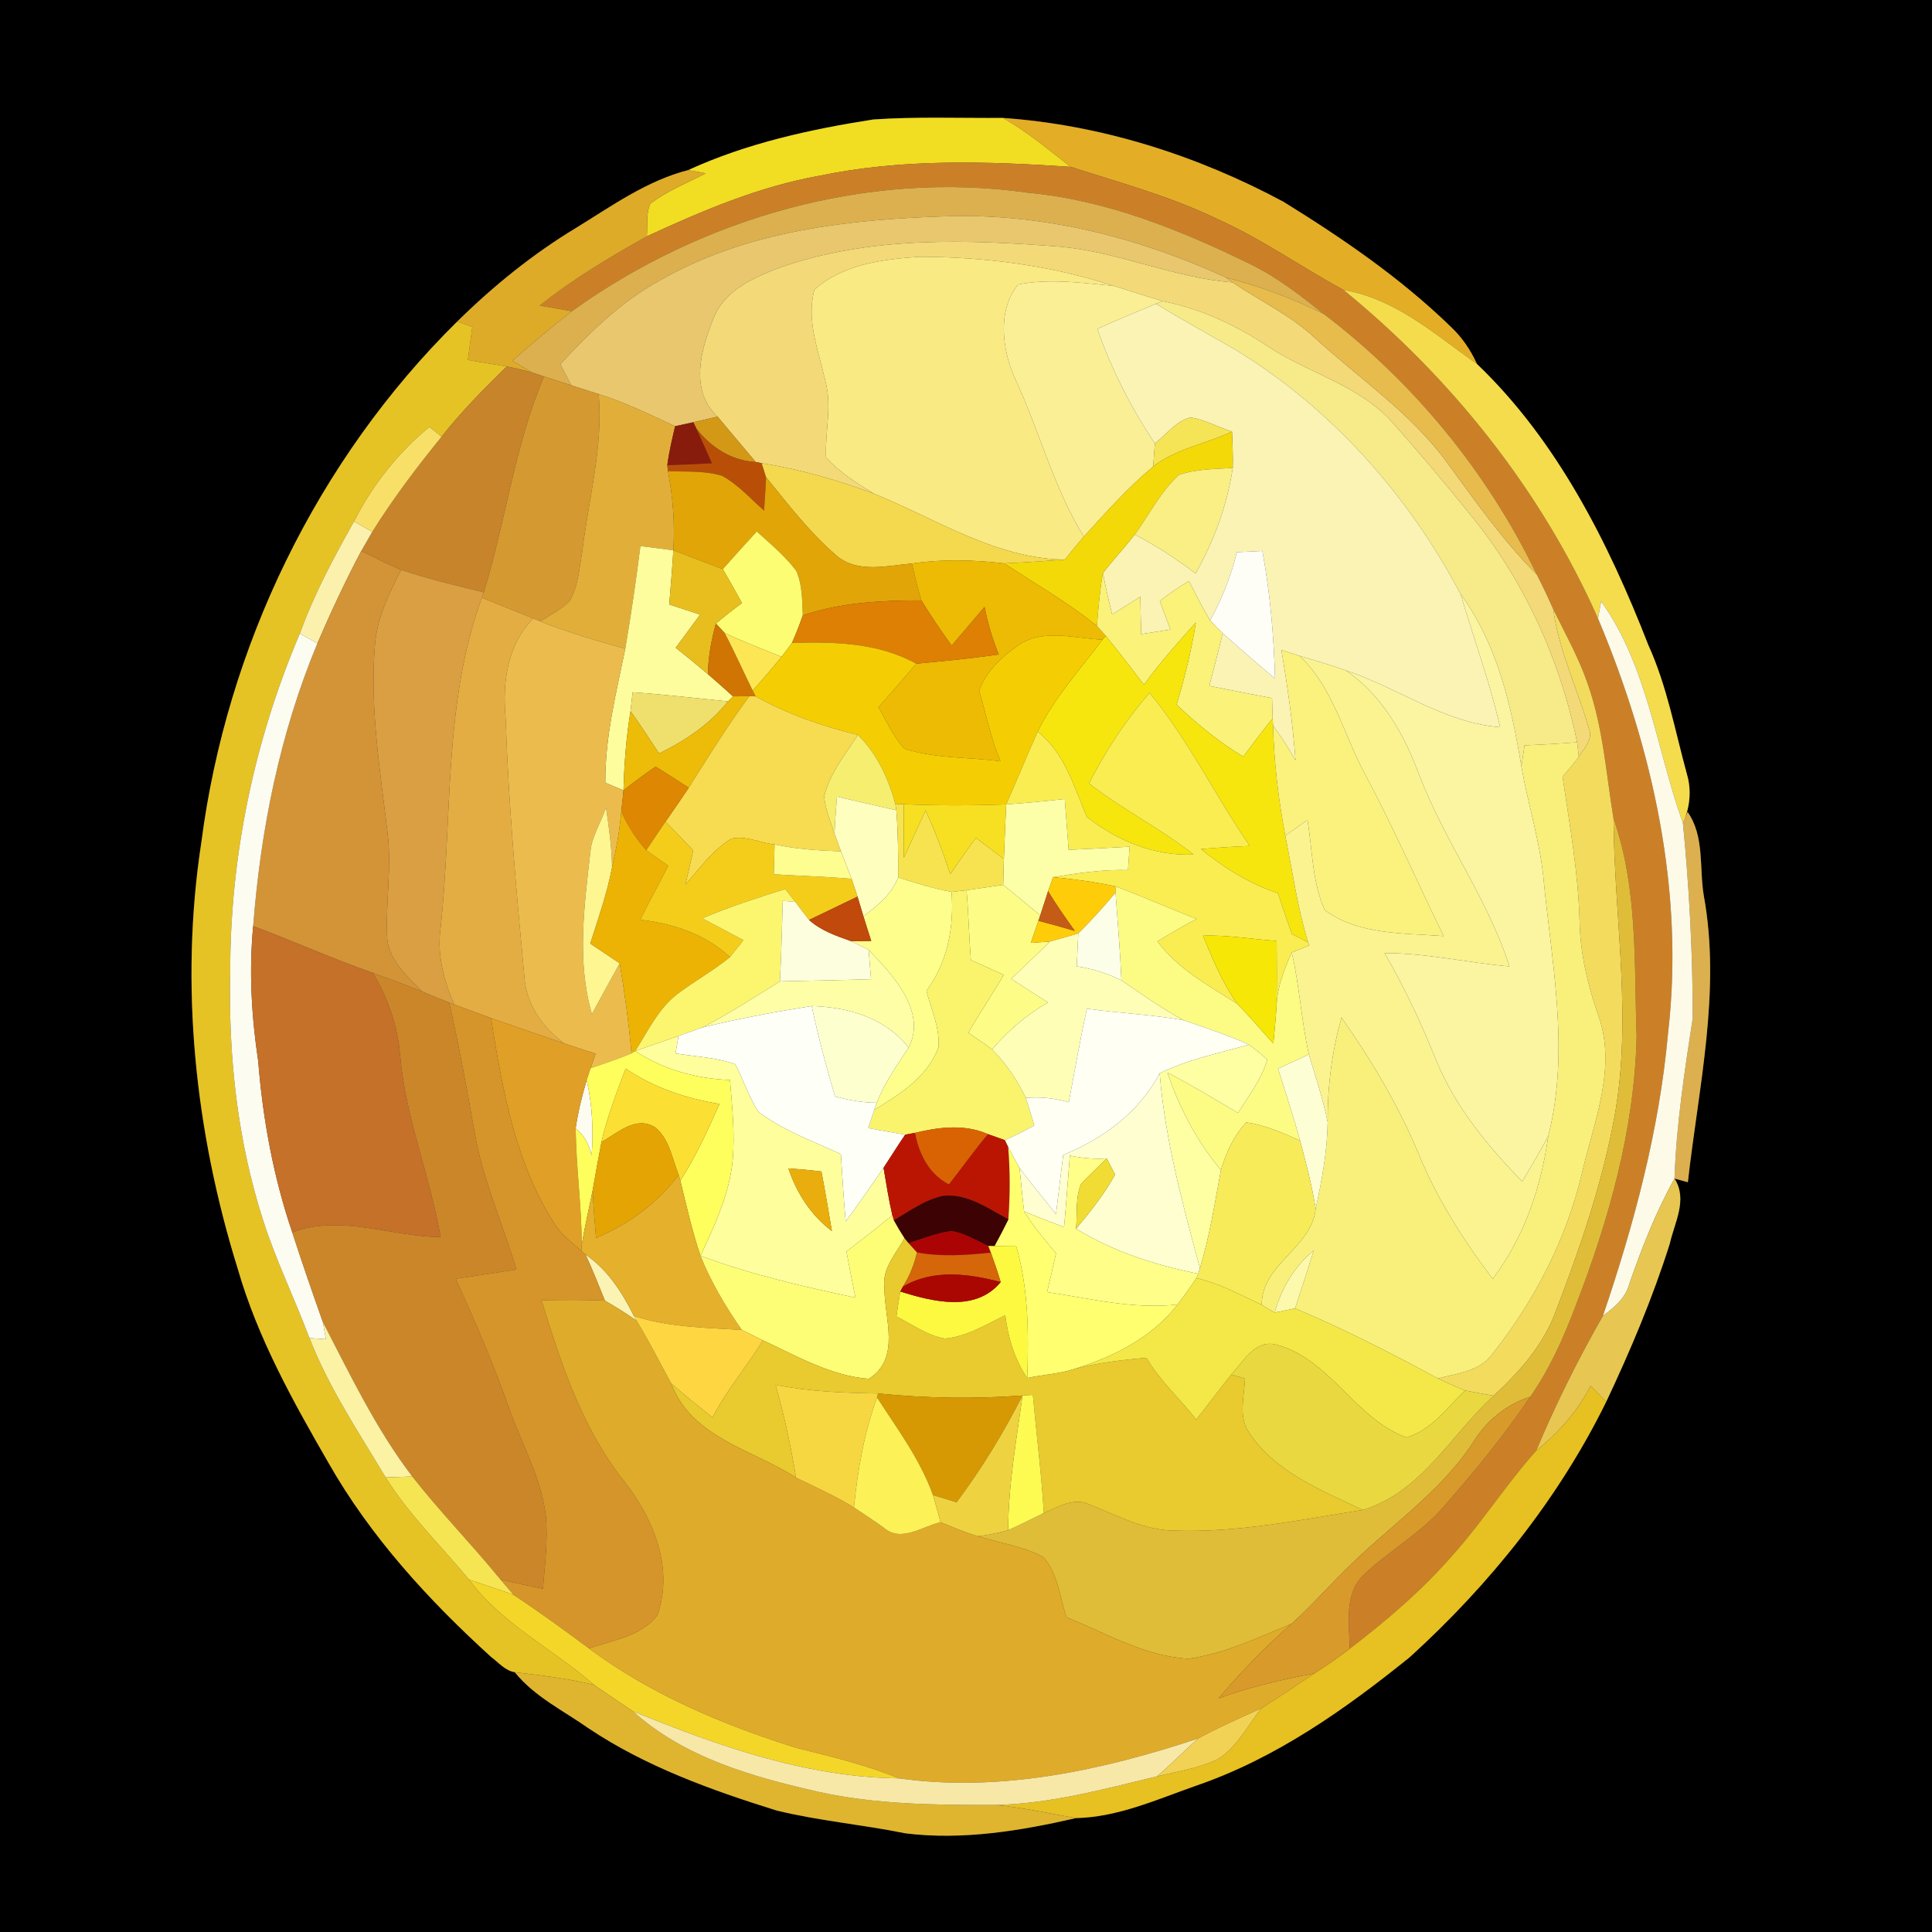 <?xml version="1.0" encoding="UTF-8" ?>
<!DOCTYPE svg PUBLIC "-//W3C//DTD SVG 1.1//EN" "http://www.w3.org/Graphics/SVG/1.1/DTD/svg11.dtd">
<svg width="250pt" height="250pt" viewBox="0 0 250 250" version="1.1" xmlns="http://www.w3.org/2000/svg">
<rect x="0" y="0" width="250" height="250" fill="#333333" stroke="none"/>
<g id="#000000ff">
<path fill="#000000" opacity="1.00" d=" M 0.00 0.00 L 250.00 0.00 L 250.00 250.00 L 0.00 250.00 L 0.00 0.00 M 89.05 22.01 C 83.73 23.37 79.16 26.65 74.54 29.49 C 68.94 32.87 63.82 37.02 59.16 41.61 C 41.02 59.51 29.33 83.73 26.06 108.96 C 23.22 127.43 25.24 146.44 30.78 164.23 C 33.35 173.14 37.89 181.29 42.50 189.28 C 47.94 198.85 55.45 207.05 63.56 214.42 C 64.52 215.12 65.36 216.19 66.61 216.38 C 69.17 219.56 72.92 221.36 76.20 223.67 C 83.60 228.61 92.02 231.63 100.46 234.27 C 105.95 235.62 111.61 236.10 117.15 237.23 C 124.55 238.15 132.04 236.91 139.23 235.26 C 144.72 235.14 149.81 232.80 154.91 231.02 C 165.14 227.49 174.08 221.17 182.43 214.43 C 192.77 205.03 201.67 193.95 207.85 181.38 C 210.98 174.74 213.86 167.94 216.07 160.93 C 216.69 158.18 218.42 155.21 216.68 152.51 C 217.11 152.63 217.98 152.86 218.41 152.98 C 219.78 140.69 222.73 128.26 220.47 115.89 C 219.86 112.27 220.60 108.23 218.37 105.06 L 217.77 106.51 C 218.67 104.54 218.91 102.31 218.30 100.22 C 216.75 94.60 215.72 88.80 213.29 83.46 C 208.13 70.23 201.50 57.03 191.13 47.11 C 190.31 45.31 189.19 43.65 187.74 42.29 C 181.25 35.99 173.74 30.84 166.06 26.10 C 154.88 20.10 142.46 16.15 129.78 15.26 C 124.19 15.30 118.58 15.08 113.00 15.46 C 104.82 16.74 96.61 18.54 89.05 22.01 Z" />
</g>
<g id="#f1dd21ff">
<path fill="#f1dd21" opacity="1.00" d=" M 89.05 22.01 C 96.61 18.54 104.82 16.74 113.00 15.46 C 118.58 15.08 124.19 15.30 129.78 15.26 C 132.93 17.03 135.69 19.38 138.54 21.59 C 127.72 20.87 116.73 20.51 106.06 22.74 C 98.24 24.13 90.88 27.27 83.70 30.58 C 83.81 29.18 83.57 27.67 84.15 26.35 C 86.33 24.70 88.90 23.67 91.33 22.43 C 90.76 22.32 89.62 22.12 89.05 22.01 Z" />
</g>
<g id="#e3ae26ff">
<path fill="#e3ae26" opacity="1.00" d=" M 129.78 15.26 C 142.46 16.15 154.88 20.10 166.06 26.10 C 173.74 30.84 181.25 35.99 187.74 42.29 C 189.19 43.65 190.31 45.31 191.13 47.11 C 185.73 43.30 180.61 38.66 173.85 37.52 C 168.36 34.54 163.23 30.90 157.51 28.34 C 151.45 25.40 144.92 23.65 138.54 21.59 C 135.69 19.38 132.93 17.03 129.78 15.26 Z" />
</g>
<g id="#cb8028ff">
<path fill="#cb8028" opacity="1.00" d=" M 106.06 22.74 C 116.73 20.51 127.72 20.87 138.54 21.59 C 144.92 23.65 151.45 25.40 157.51 28.34 C 163.23 30.90 168.36 34.54 173.85 37.52 C 187.84 48.92 199.45 63.49 206.78 80.03 C 213.88 96.88 217.99 115.41 215.84 133.74 C 214.72 146.22 211.44 158.43 207.42 170.27 C 204.19 175.91 201.30 181.73 198.78 187.72 C 194.96 191.98 191.89 196.83 188.08 201.10 C 184.11 205.69 179.48 209.65 174.66 213.34 C 174.59 210.08 173.88 206.10 176.60 203.65 C 179.90 200.58 183.92 198.34 186.89 194.89 C 190.84 190.37 194.66 185.72 198.02 180.74 C 200.53 177.12 202.35 173.08 203.89 168.97 C 208.20 157.85 211.50 146.13 211.78 134.15 C 211.44 124.70 211.97 114.99 208.79 105.92 C 207.83 100.07 207.44 94.08 205.44 88.46 C 204.29 85.10 202.54 82.00 200.99 78.83 C 200.31 77.30 199.61 75.79 198.84 74.31 C 192.51 61.16 182.97 49.51 171.35 40.67 C 168.34 38.28 165.30 35.88 161.82 34.19 C 152.75 29.75 143.18 25.88 133.04 24.94 C 112.34 21.97 90.86 28.16 74.00 40.27 C 72.61 40.03 71.22 39.79 69.84 39.55 C 74.14 36.10 78.90 33.28 83.70 30.58 C 90.88 27.27 98.24 24.13 106.06 22.74 Z" />
</g>
<g id="#ddab28ff">
<path fill="#ddab28" opacity="1.00" d=" M 74.54 29.49 C 79.16 26.65 83.73 23.37 89.05 22.01 C 89.62 22.12 90.76 22.32 91.33 22.43 C 88.90 23.67 86.33 24.70 84.15 26.35 C 83.57 27.67 83.81 29.18 83.70 30.58 C 78.90 33.28 74.14 36.10 69.84 39.55 C 71.22 39.79 72.61 40.03 74.00 40.27 C 71.36 42.31 68.81 44.47 66.31 46.68 C 67.15 47.20 67.99 47.71 68.85 48.20 C 67.77 47.90 66.68 47.64 65.58 47.42 C 63.90 47.14 62.21 46.88 60.54 46.57 C 60.73 45.14 60.93 43.71 61.12 42.28 C 60.63 42.11 59.65 41.78 59.16 41.61 C 63.82 37.02 68.94 32.87 74.54 29.49 Z" />
</g>
<g id="#dcb04eff">
<path fill="#dcb04e" opacity="1.00" d=" M 74.00 40.27 C 90.86 28.16 112.34 21.97 133.04 24.94 C 143.18 25.88 152.75 29.75 161.82 34.19 C 165.30 35.88 168.34 38.28 171.35 40.67 C 167.31 38.63 163.04 37.04 158.65 35.92 C 147.52 30.80 135.30 27.67 122.99 27.97 C 110.08 28.35 96.66 29.78 85.26 36.36 C 80.33 39.07 76.29 43.03 72.51 47.13 C 72.98 48.04 73.46 48.95 73.94 49.87 C 72.76 49.48 71.57 49.10 70.39 48.72 C 70.01 48.59 69.23 48.33 68.85 48.20 C 67.99 47.71 67.15 47.20 66.31 46.68 C 68.81 44.47 71.36 42.31 74.00 40.27 Z" />
<path fill="#dcb04e" opacity="1.00" d=" M 217.77 106.51 L 218.37 105.06 C 220.60 108.23 219.86 112.27 220.47 115.89 C 222.73 128.26 219.78 140.69 218.41 152.98 C 217.98 152.86 217.11 152.63 216.68 152.51 C 216.92 145.52 217.98 138.63 219.04 131.74 C 219.04 123.32 218.59 114.89 217.77 106.51 Z" />
</g>
<g id="#e8c76eff">
<path fill="#e8c76e" opacity="1.00" d=" M 85.26 36.36 C 96.66 29.78 110.08 28.35 122.99 27.97 C 135.30 27.67 147.52 30.80 158.65 35.92 L 159.51 36.54 C 151.95 35.96 144.94 32.67 137.41 31.94 C 125.15 30.98 112.46 30.51 100.71 34.70 C 97.37 35.98 93.63 37.68 92.30 41.27 C 90.68 45.26 89.21 50.52 92.86 53.91 C 91.81 54.15 90.76 54.40 89.71 54.64 C 89.13 54.77 87.95 55.03 87.36 55.15 C 84.11 53.67 80.90 52.06 77.47 51.00 C 76.29 50.62 75.12 50.25 73.94 49.87 C 73.46 48.95 72.98 48.04 72.51 47.13 C 76.29 43.03 80.33 39.07 85.26 36.36 Z" />
</g>
<g id="#f3d978ff">
<path fill="#f3d978" opacity="1.00" d=" M 100.71 34.70 C 112.46 30.51 125.15 30.98 137.41 31.94 C 144.94 32.67 151.95 35.96 159.51 36.54 C 163.06 38.97 167.04 40.80 170.21 43.78 C 175.95 49.04 182.57 53.44 187.22 59.81 C 190.89 64.80 194.43 69.92 198.84 74.31 C 199.61 75.79 200.31 77.30 200.99 78.83 C 201.72 84.21 204.11 89.10 205.60 94.26 C 206.19 95.69 204.97 96.82 204.30 97.93 C 204.24 97.46 204.14 96.52 204.08 96.05 C 201.87 85.37 197.24 75.13 190.32 66.67 C 187.04 62.63 183.71 58.62 180.24 54.74 C 175.98 49.87 169.41 48.35 164.16 44.88 C 159.97 42.09 155.37 39.94 150.42 38.96 C 148.30 38.35 146.22 37.64 144.11 37.00 C 136.03 34.35 127.47 33.24 118.99 33.23 C 114.28 33.53 109.04 34.20 105.39 37.48 C 104.28 41.45 105.95 45.44 106.80 49.30 C 107.70 52.54 106.74 55.88 106.89 59.17 C 108.62 61.15 110.91 62.54 113.13 63.90 C 108.41 62.12 103.54 60.74 98.56 59.93 L 97.80 59.79 C 96.16 57.83 94.48 55.89 92.86 53.91 C 89.21 50.52 90.68 45.26 92.30 41.27 C 93.63 37.68 97.37 35.98 100.71 34.70 Z" />
</g>
<g id="#faea83ff">
<path fill="#faea83" opacity="1.00" d=" M 105.39 37.48 C 109.04 34.20 114.28 33.53 118.99 33.23 C 127.47 33.24 136.03 34.35 144.11 37.00 C 140.02 36.60 135.82 36.02 131.74 36.81 C 129.05 40.15 129.66 45.12 131.27 48.82 C 134.46 55.61 136.29 63.01 140.24 69.44 C 139.41 70.41 138.60 71.41 137.80 72.42 C 128.81 72.28 121.19 67.17 113.13 63.90 C 110.91 62.54 108.62 61.15 106.89 59.17 C 106.74 55.88 107.70 52.54 106.80 49.30 C 105.95 45.44 104.28 41.45 105.39 37.48 Z" />
</g>
<g id="#fbef96ff">
<path fill="#fbef96" opacity="1.00" d=" M 131.74 36.81 C 135.82 36.02 140.02 36.60 144.11 37.00 C 146.22 37.64 148.30 38.35 150.42 38.96 L 149.59 39.31 C 147.05 40.39 144.49 41.39 141.99 42.56 C 143.83 47.81 146.35 52.76 149.44 57.38 C 149.37 58.38 149.29 59.37 149.22 60.37 C 145.94 63.10 143.11 66.30 140.24 69.44 C 136.29 63.01 134.46 55.61 131.27 48.82 C 129.66 45.12 129.05 40.15 131.74 36.81 Z" />
</g>
<g id="#e7bc4dff">
<path fill="#e7bc4d" opacity="1.00" d=" M 158.65 35.92 C 163.04 37.04 167.31 38.63 171.35 40.67 C 182.97 49.51 192.51 61.16 198.84 74.31 C 194.43 69.92 190.89 64.80 187.22 59.81 C 182.57 53.44 175.95 49.04 170.21 43.78 C 167.04 40.80 163.06 38.97 159.51 36.54 L 158.65 35.92 Z" />
</g>
<g id="#f5dc4cff">
<path fill="#f5dc4c" opacity="1.00" d=" M 173.85 37.52 C 180.61 38.66 185.73 43.30 191.13 47.11 C 201.50 57.03 208.13 70.23 213.29 83.46 C 215.72 88.80 216.75 94.60 218.30 100.22 C 218.91 102.31 218.67 104.54 217.77 106.51 C 214.34 96.93 213.23 86.28 207.19 77.81 C 207.09 78.36 206.88 79.48 206.78 80.03 C 199.45 63.49 187.84 48.92 173.85 37.52 Z" />
</g>
<g id="#f7ea88ff">
<path fill="#f7ea88" opacity="1.00" d=" M 150.42 38.96 C 155.37 39.94 159.97 42.09 164.16 44.88 C 169.41 48.35 175.98 49.87 180.24 54.74 C 183.71 58.62 187.04 62.63 190.32 66.67 C 197.24 75.13 201.87 85.37 204.08 96.05 C 201.82 96.23 199.55 96.35 197.28 96.45 C 197.18 97.13 196.97 98.50 196.87 99.18 C 195.57 91.34 193.78 83.41 189.00 76.87 C 182.21 64.02 172.25 52.79 159.79 45.21 C 156.39 43.25 152.93 41.37 149.59 39.31 L 150.42 38.96 Z" />
</g>
<g id="#fbf3b4ff">
<path fill="#fbf3b4" opacity="1.00" d=" M 141.99 42.56 C 144.49 41.39 147.05 40.39 149.59 39.31 C 152.93 41.37 156.39 43.25 159.79 45.21 C 172.25 52.79 182.21 64.02 189.00 76.87 C 190.70 82.62 192.77 88.25 194.12 94.10 C 186.84 93.52 180.90 89.00 174.15 86.75 C 172.17 86.04 170.15 85.48 168.15 84.86 C 167.57 84.67 166.39 84.31 165.81 84.12 C 166.62 88.85 167.28 93.60 167.64 98.39 C 166.76 96.83 165.77 95.34 164.73 93.89 L 164.68 92.97 C 164.66 92.31 164.62 90.99 164.60 90.34 C 161.89 89.81 159.18 89.31 156.48 88.75 C 157.09 86.49 157.67 84.22 158.22 81.94 C 160.44 83.94 162.71 85.89 164.99 87.81 C 164.84 82.27 164.35 76.74 163.35 71.29 C 162.24 71.34 161.15 71.39 160.05 71.45 C 159.29 74.53 158.14 77.50 156.58 80.27 C 155.58 78.62 154.72 76.89 153.85 75.18 C 152.55 75.97 151.29 76.83 150.08 77.76 C 150.54 79.00 150.99 80.23 151.45 81.47 C 150.19 81.67 148.93 81.86 147.67 82.05 C 147.62 80.44 147.59 78.82 147.56 77.21 C 146.34 77.98 145.12 78.74 143.91 79.51 C 143.46 77.73 143.06 75.94 142.72 74.14 C 144.05 72.45 145.51 70.86 146.84 69.17 C 149.60 70.61 152.23 72.30 154.71 74.20 C 157.10 69.96 158.78 65.39 159.52 60.55 C 159.57 58.98 159.47 57.41 159.42 55.85 C 157.62 55.27 155.93 54.31 154.04 54.02 C 152.16 54.49 150.94 56.25 149.44 57.38 C 146.35 52.76 143.83 47.81 141.99 42.56 Z" />
<path fill="#fbf3b4" opacity="1.00" d=" M 75.77 162.34 C 78.63 164.30 80.51 167.23 82.03 170.29 L 82.37 170.89 C 81.04 169.97 79.68 169.10 78.28 168.31 C 77.47 166.31 76.68 164.30 75.77 162.34 Z" />
</g>
<g id="#e6c324ff">
<path fill="#e6c324" opacity="1.00" d=" M 26.06 108.96 C 29.33 83.73 41.02 59.51 59.16 41.61 C 59.65 41.78 60.63 42.11 61.12 42.28 C 60.93 43.71 60.73 45.14 60.54 46.57 C 62.21 46.88 63.90 47.14 65.58 47.42 C 62.62 50.31 59.70 53.25 57.14 56.51 C 56.74 56.19 55.95 55.57 55.56 55.25 C 51.48 58.60 48.21 62.77 45.81 67.47 C 43.18 72.16 40.62 76.91 38.80 81.98 C 32.89 95.86 29.74 110.90 29.79 126.00 C 29.55 136.79 30.74 147.67 34.07 157.97 C 35.73 163.15 38.13 168.05 40.04 173.14 C 42.54 179.55 46.38 185.29 49.90 191.17 C 52.93 196.02 57.07 200.02 60.70 204.40 C 64.97 210.19 71.58 213.38 76.89 218.04 C 73.51 217.18 70.05 216.81 66.61 216.38 C 65.36 216.19 64.52 215.12 63.56 214.42 C 55.45 207.05 47.94 198.85 42.50 189.28 C 37.89 181.29 33.35 173.14 30.78 164.23 C 25.24 146.44 23.22 127.43 26.06 108.96 Z" />
</g>
<g id="#c7842bff">
<path fill="#c7842b" opacity="1.00" d=" M 65.58 47.42 C 66.68 47.64 67.77 47.90 68.85 48.20 C 69.23 48.33 70.01 48.59 70.39 48.72 C 66.59 57.68 65.45 67.41 62.60 76.65 C 59.02 75.76 55.41 74.93 51.91 73.74 C 50.15 73.00 48.45 72.14 46.75 71.29 C 47.10 70.67 47.81 69.44 48.17 68.82 C 50.86 64.51 53.94 60.45 57.14 56.51 C 59.70 53.25 62.62 50.31 65.58 47.42 Z" />
</g>
<g id="#d59931ff">
<path fill="#d59931" opacity="1.00" d=" M 70.39 48.72 C 71.57 49.10 72.76 49.48 73.94 49.87 C 75.12 50.25 76.29 50.62 77.47 51.00 C 78.07 57.92 76.13 64.66 75.33 71.48 C 74.93 73.61 74.84 75.92 73.68 77.81 C 72.58 78.87 71.20 79.60 69.91 80.40 L 69.01 80.03 C 66.80 79.13 64.58 78.24 62.35 77.36 L 62.60 76.65 C 65.45 67.41 66.59 57.68 70.39 48.72 Z" />
</g>
<g id="#e1af39ff">
<path fill="#e1af39" opacity="1.00" d=" M 77.47 51.00 C 80.90 52.06 84.11 53.67 87.36 55.15 C 86.97 56.82 86.57 58.49 86.35 60.20 L 86.44 60.97 C 87.07 64.34 87.35 67.78 87.13 71.21 C 85.71 71.02 84.29 70.84 82.87 70.66 C 82.31 75.11 81.66 79.54 80.91 83.95 C 77.20 82.90 73.49 81.83 69.91 80.40 C 71.20 79.60 72.58 78.87 73.68 77.81 C 74.84 75.92 74.93 73.61 75.33 71.48 C 76.13 64.66 78.07 57.92 77.47 51.00 Z" />
</g>
<g id="#d39816ff">
<path fill="#d39816" opacity="1.00" d=" M 89.71 54.64 C 90.76 54.40 91.81 54.15 92.86 53.91 C 94.48 55.89 96.16 57.83 97.80 59.79 C 94.66 59.62 91.99 57.91 90.11 55.46 L 89.71 54.64 Z" />
</g>
<g id="#f5e455ff">
<path fill="#f5e455" opacity="1.00" d=" M 149.44 57.38 C 150.94 56.25 152.16 54.49 154.04 54.02 C 155.93 54.31 157.62 55.27 159.42 55.85 C 156.05 57.45 152.24 58.03 149.22 60.37 C 149.29 59.37 149.37 58.38 149.44 57.38 Z" />
</g>
<g id="#f8e068ff">
<path fill="#f8e068" opacity="1.00" d=" M 45.81 67.47 C 48.21 62.77 51.48 58.60 55.56 55.25 C 55.95 55.57 56.74 56.19 57.14 56.51 C 53.94 60.45 50.86 64.51 48.17 68.82 C 47.38 68.37 46.59 67.92 45.81 67.47 Z" />
</g>
<g id="#881c0cff">
<path fill="#881c0c" opacity="1.00" d=" M 87.36 55.15 C 87.95 55.03 89.13 54.77 89.71 54.64 L 90.11 55.46 C 90.79 56.95 91.48 58.44 92.12 59.95 C 90.20 60.06 88.28 60.14 86.35 60.20 C 86.57 58.49 86.97 56.82 87.36 55.15 Z" />
</g>
<g id="#b94f07ff">
<path fill="#b94f07" opacity="1.00" d=" M 90.11 55.46 C 91.99 57.91 94.66 59.62 97.80 59.79 L 98.56 59.93 C 98.70 60.38 98.99 61.29 99.13 61.75 C 99.06 63.19 98.98 64.63 98.87 66.08 C 97.11 64.53 95.53 62.72 93.46 61.58 C 91.20 60.88 88.78 61.07 86.44 60.97 L 86.35 60.20 C 88.28 60.14 90.20 60.06 92.12 59.95 C 91.48 58.44 90.79 56.95 90.11 55.46 Z" />
</g>
<g id="#f4d908ff">
<path fill="#f4d908" opacity="1.00" d=" M 149.22 60.37 C 152.24 58.03 156.05 57.45 159.42 55.85 C 159.47 57.41 159.57 58.98 159.52 60.55 C 157.18 60.71 154.77 60.67 152.53 61.46 C 150.16 63.64 148.72 66.59 146.84 69.17 C 145.51 70.86 144.05 72.45 142.72 74.14 C 142.31 76.40 142.13 78.70 141.94 80.99 C 138.18 77.95 133.97 75.54 129.93 72.90 C 132.56 72.80 135.18 72.60 137.80 72.42 C 138.60 71.41 139.41 70.41 140.24 69.44 C 143.11 66.30 145.94 63.10 149.22 60.37 Z" />
</g>
<g id="#f4d84eff">
<path fill="#f4d84e" opacity="1.00" d=" M 98.56 59.93 C 103.54 60.74 108.41 62.12 113.13 63.90 C 121.19 67.17 128.81 72.28 137.80 72.42 C 135.18 72.60 132.56 72.80 129.93 72.90 C 125.96 72.44 121.94 72.34 117.99 72.92 C 114.76 73.20 110.95 74.23 108.22 71.88 C 104.77 68.92 101.99 65.27 99.13 61.75 C 98.99 61.29 98.70 60.38 98.56 59.93 Z" />
</g>
<g id="#e1a508ff">
<path fill="#e1a508" opacity="1.00" d=" M 86.44 60.97 C 88.78 61.07 91.20 60.88 93.46 61.58 C 95.53 62.72 97.11 64.53 98.87 66.08 C 98.98 64.63 99.06 63.19 99.13 61.75 C 101.99 65.27 104.77 68.92 108.22 71.88 C 110.95 74.23 114.76 73.20 117.99 72.92 C 118.37 74.52 118.74 76.11 119.23 77.69 C 114.05 77.69 108.82 77.95 103.88 79.63 C 103.80 77.69 103.83 75.66 103.03 73.86 C 101.58 71.93 99.70 70.39 97.93 68.77 C 96.45 70.38 94.98 72.01 93.53 73.65 C 91.40 72.82 89.26 72.04 87.13 71.21 C 87.35 67.78 87.07 64.34 86.44 60.97 Z" />
</g>
<g id="#faef85ff">
<path fill="#faef85" opacity="1.00" d=" M 152.53 61.46 C 154.77 60.67 157.18 60.71 159.52 60.55 C 158.78 65.39 157.10 69.96 154.71 74.20 C 152.23 72.30 149.60 70.61 146.84 69.17 C 148.72 66.59 150.16 63.64 152.53 61.46 Z" />
</g>
<g id="#fbf1adff">
<path fill="#fbf1ad" opacity="1.00" d=" M 45.81 67.47 C 46.59 67.92 47.38 68.37 48.17 68.82 C 47.81 69.44 47.10 70.67 46.75 71.29 C 44.69 75.19 42.82 79.20 41.07 83.25 C 40.50 82.94 39.37 82.30 38.80 81.98 C 40.62 76.91 43.18 72.16 45.81 67.47 Z" />
</g>
<g id="#fcfd73ff">
<path fill="#fcfd73" opacity="1.00" d=" M 93.53 73.65 C 94.98 72.01 96.45 70.38 97.93 68.77 C 99.70 70.39 101.58 71.93 103.03 73.86 C 103.83 75.66 103.80 77.69 103.88 79.63 C 103.46 80.84 103.00 82.02 102.48 83.19 C 102.04 83.80 101.59 84.40 101.13 84.99 C 98.66 83.99 96.18 83.04 93.77 81.91 C 93.49 81.61 92.92 80.99 92.64 80.69 C 93.74 79.77 94.85 78.88 96.01 78.04 C 95.21 76.56 94.38 75.10 93.53 73.65 Z" />
</g>
<g id="#d39337ff">
<path fill="#d39337" opacity="1.00" d=" M 41.07 83.25 C 42.82 79.20 44.69 75.19 46.75 71.29 C 48.45 72.14 50.15 73.00 51.91 73.74 C 50.31 76.86 48.71 80.12 48.50 83.69 C 47.86 91.76 49.21 99.80 50.15 107.79 C 50.69 112.18 49.93 116.59 50.08 120.99 C 50.11 124.10 52.65 126.31 54.68 128.34 C 52.55 127.48 50.40 126.69 48.26 125.90 C 43.02 124.07 37.95 121.79 32.76 119.84 C 33.73 107.30 36.22 94.89 41.07 83.25 Z" />
</g>
<g id="#fdfd9eff">
<path fill="#fdfd9e" opacity="1.00" d=" M 80.91 83.95 C 81.66 79.54 82.31 75.11 82.87 70.66 C 84.29 70.84 85.71 71.02 87.13 71.21 C 86.99 73.55 86.79 75.88 86.60 78.22 C 87.93 78.65 89.26 79.09 90.59 79.53 C 89.55 80.96 88.49 82.40 87.43 83.82 C 88.84 84.94 90.23 86.07 91.60 87.23 C 92.70 88.17 93.77 89.14 94.85 90.11 L 94.20 90.76 C 90.09 90.35 85.98 89.87 81.86 89.58 C 81.79 90.19 81.66 91.41 81.59 92.02 C 81.03 95.41 80.77 98.83 80.68 102.27 C 80.09 102.02 78.92 101.54 78.33 101.29 C 78.28 95.39 79.73 89.68 80.91 83.95 Z" />
</g>
<g id="#e8be1eff">
<path fill="#e8be1e" opacity="1.00" d=" M 87.13 71.21 C 89.26 72.04 91.40 72.82 93.53 73.65 C 94.38 75.10 95.21 76.56 96.01 78.04 C 94.85 78.88 93.74 79.77 92.64 80.69 C 92.04 82.82 91.65 85.01 91.60 87.23 C 90.23 86.07 88.84 84.94 87.43 83.82 C 88.49 82.40 89.55 80.96 90.59 79.53 C 89.26 79.09 87.93 78.65 86.60 78.22 C 86.79 75.88 86.99 73.55 87.13 71.21 Z" />
</g>
<g id="#fefef6ff">
<path fill="#fefef6" opacity="1.00" d=" M 160.05 71.45 C 161.15 71.39 162.24 71.34 163.35 71.29 C 164.35 76.74 164.84 82.27 164.99 87.81 C 162.71 85.89 160.44 83.94 158.22 81.94 C 157.65 81.40 157.10 80.84 156.58 80.27 C 158.14 77.50 159.29 74.53 160.05 71.45 Z" />
</g>
<g id="#edbb03ff">
<path fill="#edbb03" opacity="1.00" d=" M 117.99 72.92 C 121.94 72.34 125.96 72.44 129.93 72.90 C 133.97 75.54 138.18 77.95 141.94 80.99 C 142.23 81.32 142.80 81.96 143.09 82.29 L 142.67 82.77 C 139.02 82.62 134.86 81.24 131.62 83.61 C 129.55 85.06 127.57 86.94 126.70 89.37 C 127.61 92.42 128.22 95.56 129.46 98.51 C 125.33 97.95 121.03 98.18 117.04 96.89 C 115.59 95.34 114.73 93.34 113.67 91.52 C 115.32 89.66 116.95 87.77 118.56 85.88 C 122.13 85.55 125.69 85.20 129.24 84.69 C 128.43 82.70 127.81 80.64 127.40 78.53 C 125.98 80.20 124.56 81.87 123.15 83.54 C 121.77 81.63 120.44 79.70 119.23 77.69 C 118.74 76.11 118.37 74.52 117.99 72.92 Z" />
</g>
<g id="#da9f42ff">
<path fill="#da9f42" opacity="1.00" d=" M 51.91 73.74 C 55.41 74.93 59.02 75.76 62.60 76.65 L 62.35 77.36 C 57.35 91.00 58.57 105.79 57.02 120.00 C 56.52 123.44 57.41 126.84 58.77 129.98 L 58.11 129.73 C 56.96 129.28 55.81 128.82 54.68 128.34 C 52.65 126.31 50.11 124.10 50.08 120.99 C 49.93 116.59 50.69 112.18 50.15 107.79 C 49.21 99.80 47.86 91.76 48.50 83.69 C 48.71 80.12 50.31 76.86 51.91 73.74 Z" />
</g>
<g id="#faf279ff">
<path fill="#faf279" opacity="1.00" d=" M 141.94 80.99 C 142.13 78.70 142.31 76.40 142.72 74.14 C 143.06 75.94 143.46 77.73 143.91 79.51 C 145.12 78.74 146.34 77.98 147.56 77.21 C 147.59 78.82 147.62 80.44 147.67 82.05 C 148.93 81.86 150.19 81.67 151.45 81.47 C 150.99 80.23 150.54 79.00 150.08 77.76 C 151.29 76.83 152.55 75.97 153.85 75.18 C 154.72 76.89 155.58 78.62 156.58 80.27 C 157.10 80.84 157.65 81.40 158.22 81.94 C 157.67 84.22 157.09 86.49 156.48 88.75 C 159.18 89.31 161.89 89.81 164.60 90.34 C 164.62 90.99 164.66 92.31 164.68 92.97 C 163.36 94.58 162.12 96.24 160.89 97.92 C 157.75 96.04 154.90 93.70 152.25 91.18 C 153.29 87.69 154.18 84.15 154.74 80.55 C 152.41 83.17 150.07 85.77 148.03 88.61 C 146.40 86.49 144.79 84.36 143.09 82.29 C 142.80 81.96 142.23 81.32 141.94 80.99 Z" />
</g>
<g id="#fbf4a1ff">
<path fill="#fbf4a1" opacity="1.00" d=" M 189.00 76.87 C 193.78 83.41 195.57 91.34 196.87 99.18 C 197.69 103.87 199.14 108.44 199.68 113.19 C 200.73 124.41 203.20 135.85 200.34 147.02 C 199.27 149.01 198.11 150.95 196.97 152.90 C 192.50 148.28 188.29 143.23 185.85 137.21 C 183.91 132.44 181.76 127.77 179.16 123.33 C 184.60 123.32 189.92 124.59 195.32 125.05 C 192.53 116.35 186.97 108.92 183.70 100.41 C 181.75 95.13 178.91 90.00 174.15 86.75 C 180.90 89.00 186.84 93.52 194.12 94.10 C 192.77 88.25 190.70 82.62 189.00 76.87 Z" />
</g>
<g id="#e4ad43ff">
<path fill="#e4ad43" opacity="1.00" d=" M 57.02 120.00 C 58.57 105.79 57.35 91.00 62.35 77.36 C 64.58 78.24 66.80 79.13 69.01 80.03 C 65.62 83.43 65.01 88.28 65.42 92.85 C 65.80 104.04 66.80 115.21 67.85 126.35 C 68.06 129.92 70.19 132.95 73.00 135.01 C 69.84 133.94 66.68 132.85 63.53 131.74 C 61.94 131.16 60.35 130.57 58.77 129.98 C 57.41 126.84 56.52 123.44 57.02 120.00 Z" />
</g>
<g id="#dd8004ff">
<path fill="#dd8004" opacity="1.00" d=" M 103.88 79.63 C 108.82 77.95 114.05 77.69 119.23 77.69 C 120.44 79.70 121.77 81.63 123.15 83.54 C 124.56 81.87 125.98 80.20 127.40 78.53 C 127.81 80.64 128.43 82.70 129.24 84.69 C 125.69 85.20 122.13 85.55 118.56 85.88 C 113.63 83.15 107.96 83.03 102.48 83.19 C 103.00 82.02 103.46 80.84 103.88 79.63 Z" />
</g>
<g id="#fdfae7ff">
<path fill="#fdfae7" opacity="1.00" d=" M 207.19 77.81 C 213.23 86.28 214.34 96.93 217.77 106.51 C 218.59 114.89 219.04 123.32 219.04 131.74 C 217.98 138.63 216.92 145.52 216.68 152.51 C 214.27 156.84 212.46 161.46 210.84 166.13 C 210.36 167.98 208.89 169.20 207.42 170.27 C 211.44 158.43 214.72 146.22 215.84 133.74 C 217.99 115.41 213.88 96.88 206.78 80.03 C 206.88 79.48 207.09 78.36 207.19 77.81 Z" />
</g>
<g id="#f3db5eff">
<path fill="#f3db5e" opacity="1.00" d=" M 200.99 78.83 C 202.54 82.00 204.29 85.10 205.44 88.46 C 207.44 94.08 207.83 100.07 208.79 105.92 C 208.88 119.14 211.39 132.50 208.70 145.61 C 207.10 153.79 204.37 161.71 201.39 169.48 C 199.82 173.91 196.68 177.48 193.27 180.61 C 192.03 180.40 190.80 180.17 189.57 179.93 C 188.38 179.45 187.21 178.93 186.07 178.37 C 188.56 177.70 191.54 177.46 193.15 175.16 C 198.60 168.26 202.72 160.29 204.73 151.70 C 206.28 145.04 209.31 137.97 206.74 131.17 C 205.43 127.34 204.49 123.36 204.40 119.29 C 204.24 112.97 203.11 106.73 202.19 100.49 C 202.93 99.67 203.63 98.81 204.30 97.93 C 204.97 96.82 206.19 95.69 205.60 94.26 C 204.11 89.10 201.72 84.21 200.99 78.83 Z" />
</g>
<g id="#ebbc4dff">
<path fill="#ebbc4d" opacity="1.00" d=" M 69.01 80.03 L 69.91 80.40 C 73.49 81.83 77.20 82.90 80.91 83.95 C 79.73 89.68 78.28 95.39 78.33 101.29 C 78.92 101.54 80.09 102.02 80.68 102.27 C 80.61 102.94 80.47 104.29 80.40 104.97 C 80.18 107.42 79.76 109.84 79.20 112.24 C 79.16 109.63 78.80 107.04 78.41 104.47 C 77.82 106.40 76.60 108.12 76.40 110.17 C 75.62 117.15 74.60 124.33 76.59 131.22 C 77.79 129.03 78.97 126.83 80.19 124.65 C 80.84 128.51 81.37 132.40 81.71 136.30 C 79.98 137.02 78.20 137.62 76.43 138.22 C 76.64 137.59 76.85 136.97 77.07 136.35 C 75.71 135.91 74.35 135.48 73.00 135.01 C 70.19 132.95 68.06 129.92 67.85 126.35 C 66.80 115.21 65.80 104.04 65.42 92.85 C 65.01 88.28 65.62 83.43 69.01 80.03 Z" />
</g>
<g id="#d07403ff">
<path fill="#d07403" opacity="1.00" d=" M 91.60 87.23 C 91.65 85.01 92.04 82.82 92.64 80.69 C 92.92 80.99 93.49 81.61 93.77 81.91 C 95.06 84.35 96.18 86.88 97.40 89.36 L 97.79 90.11 L 96.96 90.09 C 96.43 90.09 95.38 90.10 94.85 90.11 C 93.77 89.14 92.70 88.17 91.60 87.23 Z" />
</g>
<g id="#f6e60eff">
<path fill="#f6e60e" opacity="1.00" d=" M 148.03 88.61 C 150.07 85.77 152.41 83.17 154.74 80.55 C 154.18 84.15 153.29 87.69 152.25 91.18 C 154.90 93.70 157.75 96.04 160.89 97.92 C 162.12 96.24 163.36 94.58 164.68 92.97 L 164.73 93.89 C 164.86 98.67 165.42 103.43 166.31 108.13 C 167.25 112.74 167.88 117.43 169.27 121.94 C 168.57 121.57 167.87 121.22 167.17 120.87 C 166.54 119.12 165.95 117.35 165.37 115.58 C 161.68 114.35 158.41 112.30 155.40 109.87 C 157.50 109.69 159.61 109.55 161.72 109.47 C 157.25 102.95 153.80 95.77 148.75 89.65 C 145.65 93.21 143.06 97.17 140.92 101.38 C 145.23 104.74 150.15 107.19 154.44 110.57 C 149.42 110.81 144.53 108.77 140.64 105.71 C 138.96 101.78 137.81 97.47 134.28 94.67 C 136.42 90.28 139.75 86.64 142.67 82.77 L 143.09 82.29 C 144.79 84.36 146.40 86.49 148.03 88.61 Z" />
</g>
<g id="#fdfcf1ff">
<path fill="#fdfcf1" opacity="1.00" d=" M 38.80 81.98 C 39.37 82.30 40.50 82.94 41.07 83.25 C 36.22 94.89 33.73 107.30 32.76 119.84 C 32.21 125.66 32.54 131.53 33.41 137.30 C 34.01 144.83 35.38 152.31 37.82 159.47 C 39.08 163.37 40.42 167.24 41.79 171.10 C 41.89 171.65 42.07 172.75 42.17 173.29 C 41.64 173.26 40.58 173.18 40.04 173.14 C 38.13 168.05 35.73 163.15 34.07 157.97 C 30.74 147.67 29.55 136.79 29.79 126.00 C 29.74 110.90 32.89 95.86 38.80 81.98 Z" />
<path fill="#fdfcf1" opacity="1.00" d=" M 75.91 139.78 C 76.67 142.98 76.78 146.27 76.56 149.54 C 76.25 148.15 75.62 146.90 74.49 146.01 C 74.79 143.90 75.31 141.83 75.91 139.78 Z" />
</g>
<g id="#fde653ff">
<path fill="#fde653" opacity="1.00" d=" M 93.77 81.91 C 96.18 83.04 98.66 83.99 101.13 84.99 C 99.93 86.48 98.67 87.92 97.40 89.36 C 96.18 86.88 95.06 84.35 93.77 81.91 Z" />
</g>
<g id="#f4ce03ff">
<path fill="#f4ce03" opacity="1.00" d=" M 131.62 83.61 C 134.86 81.24 139.02 82.62 142.67 82.77 C 139.75 86.64 136.42 90.28 134.28 94.67 C 132.87 97.79 131.59 100.96 130.20 104.09 C 125.78 104.24 121.36 104.26 116.94 104.07 L 115.86 104.03 C 114.95 100.72 113.49 97.52 111.01 95.09 C 106.41 93.98 101.93 92.42 97.79 90.11 L 97.40 89.36 C 98.67 87.92 99.93 86.48 101.13 84.99 C 101.59 84.40 102.04 83.80 102.48 83.19 C 107.96 83.03 113.63 83.15 118.56 85.88 C 116.95 87.77 115.32 89.66 113.67 91.52 C 114.73 93.34 115.59 95.34 117.04 96.89 C 121.03 98.18 125.33 97.95 129.46 98.51 C 128.22 95.56 127.61 92.42 126.70 89.37 C 127.57 86.94 129.55 85.06 131.62 83.61 Z" />
</g>
<g id="#fbf17dff">
<path fill="#fbf17d" opacity="1.00" d=" M 165.81 84.12 C 166.39 84.31 167.57 84.67 168.15 84.86 C 172.57 89.02 173.87 95.15 176.70 100.30 C 180.34 107.11 183.41 114.20 186.81 121.13 C 181.62 120.73 175.81 121.00 171.42 117.76 C 169.78 114.12 169.83 109.99 169.19 106.10 C 168.23 106.77 167.27 107.45 166.31 108.13 C 165.42 103.43 164.86 98.67 164.73 93.89 C 165.77 95.34 166.76 96.83 167.64 98.39 C 167.28 93.60 166.62 88.85 165.81 84.12 Z" />
</g>
<g id="#faf390ff">
<path fill="#faf390" opacity="1.00" d=" M 168.15 84.86 C 170.15 85.48 172.17 86.04 174.15 86.75 C 178.91 90.00 181.75 95.13 183.70 100.41 C 186.97 108.92 192.53 116.35 195.32 125.05 C 189.92 124.59 184.60 123.32 179.16 123.33 C 181.76 127.77 183.91 132.44 185.85 137.21 C 188.29 143.23 192.50 148.28 196.97 152.90 C 198.11 150.95 199.27 149.01 200.34 147.02 C 199.43 153.65 197.22 160.10 193.16 165.49 C 189.35 160.48 185.96 155.14 183.57 149.31 C 180.97 143.05 177.48 137.22 173.59 131.68 C 172.35 136.08 171.76 140.64 171.80 145.22 C 171.20 142.24 170.24 139.35 169.37 136.44 C 168.39 132.08 168.16 127.60 167.15 123.24 C 167.72 123.02 168.85 122.57 169.42 122.34 L 169.27 121.94 C 167.88 117.43 167.25 112.74 166.31 108.13 C 167.27 107.45 168.23 106.77 169.19 106.10 C 169.83 109.99 169.78 114.12 171.42 117.76 C 175.81 121.00 181.62 120.73 186.81 121.13 C 183.41 114.20 180.34 107.11 176.70 100.30 C 173.87 95.15 172.57 89.02 168.15 84.86 Z" />
</g>
<g id="#efdf6cff">
<path fill="#efdf6c" opacity="1.00" d=" M 81.86 89.58 C 85.98 89.87 90.09 90.35 94.20 90.76 C 91.84 93.74 88.66 95.85 85.28 97.50 C 84.06 95.66 82.87 93.81 81.59 92.02 C 81.66 91.41 81.79 90.19 81.86 89.58 Z" />
</g>
<g id="#ecbc08ff">
<path fill="#ecbc08" opacity="1.00" d=" M 94.85 90.11 C 95.38 90.10 96.43 90.09 96.96 90.09 C 94.14 93.91 91.64 97.93 89.12 101.94 C 87.71 101.01 86.28 100.10 84.84 99.21 C 83.41 100.18 82.03 101.20 80.68 102.27 C 80.77 98.83 81.03 95.41 81.59 92.02 C 82.87 93.81 84.06 95.66 85.28 97.50 C 88.66 95.85 91.84 93.74 94.20 90.76 L 94.85 90.11 Z" />
</g>
<g id="#f7db50ff">
<path fill="#f7db50" opacity="1.00" d=" M 96.96 90.09 L 97.79 90.11 C 101.93 92.42 106.41 93.98 111.01 95.09 C 109.39 97.63 107.35 100.08 106.65 103.07 C 106.80 104.74 107.47 106.30 107.99 107.87 C 108.20 108.45 108.61 109.59 108.82 110.16 C 105.94 110.06 103.05 109.88 100.23 109.27 C 98.38 109.10 96.50 108.09 94.65 108.52 C 92.22 109.99 90.54 112.37 88.69 114.47 C 89.04 113.00 89.37 111.52 89.70 110.05 C 88.52 108.79 87.32 107.55 86.11 106.33 C 87.12 104.87 88.14 103.42 89.12 101.94 C 91.64 97.93 94.14 93.91 96.96 90.09 Z" />
</g>
<g id="#f9ed51ff">
<path fill="#f9ed51" opacity="1.00" d=" M 140.92 101.38 C 143.06 97.17 145.65 93.21 148.75 89.65 C 153.80 95.77 157.25 102.95 161.72 109.47 C 159.61 109.55 157.50 109.69 155.40 109.87 C 158.41 112.30 161.68 114.35 165.37 115.58 C 165.95 117.35 166.54 119.12 167.17 120.87 C 167.87 121.22 168.57 121.57 169.27 121.94 L 169.42 122.34 C 168.85 122.57 167.72 123.02 167.15 123.24 C 166.17 125.50 165.23 127.78 165.18 130.31 C 165.23 127.46 165.23 124.60 165.20 121.75 C 162.02 121.55 158.86 120.96 155.67 121.08 C 156.92 124.12 158.19 127.19 160.10 129.89 C 156.37 127.51 152.42 125.41 149.77 121.81 C 151.44 120.80 153.11 119.80 154.85 118.91 C 151.33 117.55 147.88 116.00 144.33 114.69 C 141.68 114.12 138.98 113.76 136.27 113.50 C 139.48 112.98 142.70 112.49 145.96 112.59 C 146.03 111.58 146.10 110.57 146.17 109.56 C 143.54 109.71 140.91 109.85 138.28 109.97 C 138.12 107.78 137.95 105.58 137.78 103.39 C 135.26 103.67 132.73 103.91 130.20 104.09 C 131.59 100.96 132.87 97.79 134.28 94.67 C 137.81 97.47 138.96 101.78 140.64 105.71 C 144.53 108.77 149.42 110.81 154.44 110.57 C 150.15 107.19 145.23 104.74 140.92 101.38 Z" />
</g>
<g id="#f6ee6eff">
<path fill="#f6ee6e" opacity="1.00" d=" M 111.01 95.09 C 113.49 97.52 114.95 100.72 115.86 104.03 L 115.99 104.85 C 113.43 104.28 110.87 103.67 108.30 103.08 C 108.18 104.68 108.05 106.27 107.99 107.87 C 107.47 106.30 106.80 104.74 106.65 103.07 C 107.35 100.08 109.39 97.63 111.01 95.09 Z" />
</g>
<g id="#f8f07bff">
<path fill="#f8f07b" opacity="1.00" d=" M 197.28 96.45 C 199.55 96.35 201.82 96.23 204.08 96.05 C 204.14 96.52 204.24 97.46 204.30 97.93 C 203.63 98.81 202.93 99.67 202.19 100.49 C 203.11 106.73 204.24 112.97 204.40 119.29 C 204.49 123.36 205.43 127.34 206.74 131.17 C 209.31 137.97 206.28 145.04 204.73 151.70 C 202.72 160.29 198.60 168.26 193.15 175.16 C 191.54 177.46 188.56 177.70 186.07 178.37 C 180.03 175.11 173.91 171.97 167.58 169.31 C 168.40 166.81 169.22 164.32 170.00 161.81 C 167.48 163.89 165.81 166.71 164.95 169.84 C 164.37 169.54 163.81 169.20 163.26 168.84 C 163.29 163.48 169.72 161.54 170.25 156.38 C 171.06 152.71 171.74 148.99 171.80 145.22 C 171.76 140.64 172.35 136.08 173.59 131.68 C 177.48 137.22 180.97 143.05 183.57 149.31 C 185.96 155.14 189.35 160.48 193.16 165.49 C 197.22 160.10 199.43 153.65 200.34 147.02 C 203.20 135.85 200.73 124.41 199.68 113.19 C 199.14 108.44 197.69 103.87 196.87 99.18 C 196.97 98.50 197.18 97.13 197.28 96.45 Z" />
</g>
<g id="#de8702ff">
<path fill="#de8702" opacity="1.00" d=" M 80.68 102.27 C 82.03 101.20 83.41 100.18 84.84 99.21 C 86.28 100.10 87.71 101.01 89.12 101.94 C 88.14 103.42 87.12 104.87 86.11 106.33 C 85.27 107.56 84.44 108.79 83.62 110.02 C 82.30 108.51 81.17 106.83 80.40 104.97 C 80.47 104.29 80.61 102.94 80.68 102.27 Z" />
</g>
<g id="#fefebfff">
<path fill="#fefebf" opacity="1.00" d=" M 108.30 103.08 C 110.87 103.67 113.43 104.28 115.99 104.85 C 116.21 107.74 116.24 110.64 116.22 113.53 C 115.39 115.73 113.54 117.20 111.73 118.58 C 111.54 117.94 111.15 116.66 110.96 116.02 C 110.77 115.44 110.38 114.30 110.19 113.72 C 109.75 112.53 109.28 111.35 108.82 110.16 C 108.61 109.59 108.20 108.45 107.99 107.87 C 108.05 106.27 108.18 104.68 108.30 103.08 Z" />
</g>
<g id="#fdfea8ff">
<path fill="#fdfea8" opacity="1.00" d=" M 130.20 104.09 C 132.73 103.91 135.26 103.67 137.78 103.39 C 137.95 105.58 138.12 107.78 138.28 109.97 C 140.91 109.85 143.54 109.71 146.17 109.56 C 146.10 110.57 146.03 111.58 145.96 112.59 C 142.70 112.49 139.48 112.98 136.27 113.50 C 136.11 113.95 135.79 114.87 135.62 115.32 C 135.37 116.10 134.86 117.66 134.61 118.44 C 133.00 117.13 131.41 115.81 129.81 114.50 C 129.83 113.67 129.88 112.00 129.90 111.17 C 129.98 108.81 130.10 106.45 130.20 104.09 Z" />
</g>
<g id="#f7e34fff">
<path fill="#f7e34f" opacity="1.00" d=" M 115.86 104.03 L 116.94 104.07 C 116.95 106.37 116.95 108.68 116.96 110.98 C 117.89 108.94 118.82 106.90 119.77 104.87 C 121.00 107.54 122.04 110.30 122.96 113.10 C 124.04 111.52 125.15 109.96 126.28 108.42 C 127.50 109.32 128.70 110.24 129.90 111.17 C 129.88 112.00 129.83 113.67 129.81 114.50 C 128.23 114.74 126.65 114.97 125.07 115.19 C 124.59 115.25 123.61 115.36 123.13 115.41 C 120.78 114.97 118.49 114.27 116.22 113.53 C 116.24 110.64 116.21 107.74 115.99 104.85 L 115.86 104.03 Z" />
</g>
<g id="#f7e022ff">
<path fill="#f7e022" opacity="1.00" d=" M 116.94 104.07 C 121.36 104.26 125.78 104.24 130.20 104.09 C 130.10 106.45 129.98 108.81 129.90 111.17 C 128.70 110.24 127.50 109.32 126.28 108.42 C 125.15 109.96 124.04 111.52 122.96 113.10 C 122.04 110.30 121.00 107.54 119.77 104.87 C 118.82 106.90 117.89 108.94 116.96 110.98 C 116.95 108.68 116.95 106.37 116.94 104.07 Z" />
</g>
<g id="#fdf691ff">
<path fill="#fdf691" opacity="1.00" d=" M 76.40 110.17 C 76.60 108.12 77.82 106.40 78.41 104.47 C 78.80 107.04 79.16 109.63 79.20 112.24 C 78.57 115.61 77.41 118.84 76.38 122.10 C 77.65 122.94 78.92 123.79 80.19 124.65 C 78.97 126.83 77.79 129.03 76.59 131.22 C 74.60 124.33 75.62 117.15 76.40 110.17 Z" />
</g>
<g id="#ecb305ff">
<path fill="#ecb305" opacity="1.00" d=" M 79.20 112.24 C 79.76 109.84 80.18 107.42 80.40 104.97 C 81.17 106.83 82.30 108.51 83.62 110.02 C 84.56 110.70 85.51 111.37 86.47 112.03 C 85.30 114.38 83.99 116.65 82.86 119.01 C 87.10 119.52 91.28 120.87 94.46 123.85 C 92.30 125.62 89.84 126.97 87.62 128.65 C 85.16 130.56 83.83 133.45 82.20 136.00 L 81.71 136.30 C 81.37 132.40 80.84 128.51 80.19 124.65 C 78.92 123.79 77.65 122.94 76.38 122.10 C 77.41 118.84 78.57 115.61 79.20 112.24 Z" />
</g>
<g id="#f4cd1bff">
<path fill="#f4cd1b" opacity="1.00" d=" M 83.62 110.02 C 84.44 108.79 85.27 107.56 86.11 106.33 C 87.32 107.55 88.52 108.79 89.70 110.05 C 89.37 111.52 89.04 113.00 88.69 114.47 C 90.54 112.37 92.22 109.99 94.65 108.52 C 96.50 108.09 98.38 109.10 100.23 109.27 C 100.21 110.24 100.16 112.16 100.13 113.13 C 103.48 113.34 106.84 113.43 110.19 113.72 C 110.38 114.30 110.77 115.44 110.96 116.02 C 108.87 117.04 106.78 118.03 104.69 119.04 C 104.08 118.27 103.49 117.49 102.90 116.70 C 102.58 116.29 101.93 115.45 101.61 115.04 C 97.99 116.18 94.37 117.35 90.87 118.83 C 92.65 119.76 94.41 120.72 96.19 121.65 C 95.67 122.43 95.00 123.09 94.46 123.85 C 91.28 120.87 87.10 119.52 82.86 119.01 C 83.99 116.65 85.30 114.38 86.47 112.03 C 85.51 111.37 84.56 110.70 83.62 110.02 Z" />
</g>
<g id="#e0bd38ff">
<path fill="#e0bd38" opacity="1.00" d=" M 208.79 105.92 C 211.97 114.99 211.44 124.70 211.78 134.15 C 211.50 146.13 208.20 157.85 203.89 168.97 C 202.35 173.08 200.53 177.12 198.02 180.74 C 194.87 181.72 192.33 183.87 190.61 186.65 C 186.29 193.25 179.59 197.61 174.11 203.12 C 171.77 205.42 169.59 207.90 167.14 210.10 C 162.81 211.90 158.47 213.98 153.79 214.64 C 148.15 214.34 143.13 211.34 138.00 209.27 C 137.13 206.65 136.90 203.63 135.01 201.49 C 132.40 200.08 129.39 199.68 126.58 198.79 C 127.89 198.62 129.19 198.37 130.46 198.00 C 132.02 197.31 133.54 196.52 135.07 195.78 C 136.87 195.04 138.92 193.73 140.89 194.65 C 144.49 196.06 148.00 198.03 151.97 198.06 C 160.17 198.35 168.27 196.66 176.33 195.39 C 183.94 193.11 187.75 185.66 193.27 180.61 C 196.68 177.48 199.82 173.91 201.39 169.48 C 204.37 161.71 207.10 153.79 208.70 145.61 C 211.39 132.50 208.88 119.14 208.79 105.92 Z" />
</g>
<g id="#fdfd90ff">
<path fill="#fdfd90" opacity="1.00" d=" M 100.23 109.27 C 103.05 109.88 105.94 110.06 108.82 110.16 C 109.28 111.35 109.75 112.53 110.19 113.72 C 106.84 113.43 103.48 113.34 100.13 113.13 C 100.16 112.16 100.21 110.24 100.23 109.27 Z" />
</g>
<g id="#fefe8dff">
<path fill="#fefe8d" opacity="1.00" d=" M 116.22 113.53 C 118.49 114.27 120.78 114.97 123.13 115.41 C 123.48 119.95 122.62 124.51 119.88 128.22 C 120.51 130.63 121.65 133.02 121.43 135.56 C 120.03 139.33 116.41 141.63 113.13 143.62 L 113.46 142.69 C 114.47 140.12 116.05 137.85 117.57 135.57 C 120.00 130.89 115.47 126.10 112.40 122.90 C 111.84 122.63 110.71 122.07 110.14 121.79 C 110.79 121.78 112.09 121.77 112.74 121.76 C 112.39 120.70 112.06 119.64 111.73 118.58 C 113.54 117.20 115.39 115.73 116.22 113.53 Z" />
</g>
<g id="#fdfc86ff">
<path fill="#fdfc86" opacity="1.00" d=" M 125.07 115.19 C 126.65 114.97 128.23 114.74 129.81 114.50 C 131.41 115.81 133.00 117.13 134.61 118.44 L 134.37 119.15 C 134.04 120.10 133.71 121.06 133.39 122.01 C 134.01 121.97 135.25 121.88 135.87 121.83 C 134.22 123.47 132.51 125.04 130.84 126.66 C 132.42 127.70 134.01 128.72 135.62 129.72 C 132.84 131.28 130.43 133.38 128.37 135.80 C 127.37 135.05 126.33 134.34 125.31 133.63 C 126.76 131.08 128.41 128.67 129.88 126.15 C 128.47 125.50 127.05 124.87 125.63 124.24 C 125.39 121.22 125.33 118.20 125.07 115.19 Z" />
</g>
<g id="#fecc08ff">
<path fill="#fecc08" opacity="1.00" d=" M 136.27 113.50 C 138.98 113.76 141.68 114.12 144.33 114.69 L 144.35 115.51 C 142.82 117.33 141.24 119.12 139.53 120.78 C 138.32 121.16 137.09 121.48 135.87 121.83 C 135.25 121.88 134.01 121.97 133.39 122.01 C 133.71 121.06 134.04 120.10 134.37 119.15 C 135.95 119.56 137.52 120.00 139.08 120.46 C 137.88 118.78 136.69 117.09 135.62 115.32 C 135.79 114.87 136.11 113.95 136.27 113.50 Z" />
</g>
<g id="#fcf66fff">
<path fill="#fcf66f" opacity="1.00" d=" M 90.87 118.83 C 94.37 117.35 97.99 116.18 101.61 115.04 C 101.93 115.45 102.58 116.29 102.90 116.70 C 102.50 116.67 101.69 116.61 101.29 116.57 C 101.17 120.05 101.12 123.52 100.92 126.99 C 97.62 129.06 94.33 131.16 90.87 132.96 C 89.85 133.32 88.83 133.68 87.80 134.04 C 85.93 134.70 84.06 135.35 82.20 136.00 C 83.83 133.45 85.16 130.56 87.62 128.65 C 89.84 126.97 92.30 125.62 94.46 123.85 C 95.00 123.09 95.67 122.43 96.19 121.65 C 94.41 120.72 92.65 119.76 90.87 118.83 Z" />
</g>
<g id="#faf46cff">
<path fill="#faf46c" opacity="1.00" d=" M 123.13 115.41 C 123.61 115.36 124.59 115.25 125.07 115.19 C 125.33 118.20 125.39 121.22 125.63 124.24 C 127.05 124.87 128.47 125.50 129.88 126.15 C 128.41 128.67 126.76 131.08 125.31 133.63 C 126.33 134.34 127.37 135.05 128.37 135.80 C 130.19 137.60 131.62 139.77 132.73 142.07 C 133.13 143.25 133.48 144.44 133.84 145.63 C 132.59 146.31 131.33 146.96 130.02 147.53 C 129.48 147.34 128.40 146.95 127.85 146.76 C 124.83 145.43 121.50 145.84 118.39 146.59 C 118.08 146.65 117.45 146.77 117.13 146.83 C 115.53 146.57 113.94 146.26 112.35 145.97 C 112.54 145.38 112.93 144.21 113.13 143.62 C 116.41 141.63 120.03 139.33 121.43 135.56 C 121.65 133.02 120.51 130.63 119.88 128.22 C 122.62 124.51 123.48 119.95 123.13 115.41 Z" />
</g>
<g id="#fcfb83ff">
<path fill="#fcfb83" opacity="1.00" d=" M 144.33 114.69 C 147.88 116.00 151.33 117.55 154.85 118.91 C 153.11 119.80 151.44 120.80 149.77 121.81 C 152.42 125.41 156.37 127.51 160.10 129.89 C 161.70 131.56 163.23 133.30 164.77 135.03 C 164.93 133.46 165.07 131.89 165.18 130.31 C 165.23 127.78 166.17 125.50 167.15 123.24 C 168.16 127.60 168.39 132.08 169.37 136.44 C 168.04 137.05 166.71 137.66 165.38 138.27 C 166.34 141.38 167.37 144.46 168.23 147.60 C 166.00 146.59 163.72 145.60 161.27 145.23 C 159.66 146.96 158.66 149.15 157.99 151.40 C 154.87 147.69 152.62 143.37 151.07 138.80 C 154.18 140.41 157.18 142.24 160.20 144.01 C 161.59 141.80 163.26 139.66 163.98 137.11 C 163.25 136.39 162.41 135.81 161.62 135.17 C 158.86 133.94 155.99 132.98 153.14 132.02 C 150.34 130.49 147.74 128.64 145.11 126.85 C 144.95 123.06 144.62 119.28 144.35 115.51 L 144.33 114.69 Z" />
</g>
<g id="#fdfeddff">
<path fill="#fdfedd" opacity="1.00" d=" M 101.29 116.57 C 101.69 116.61 102.50 116.67 102.90 116.70 C 103.49 117.49 104.08 118.27 104.69 119.04 C 106.23 120.43 108.22 121.11 110.14 121.79 C 110.71 122.07 111.84 122.63 112.40 122.90 C 112.50 124.17 112.61 125.44 112.71 126.71 C 108.78 126.84 104.85 126.89 100.92 126.99 C 101.12 123.52 101.17 120.05 101.29 116.57 Z" />
</g>
<g id="#c0490bff">
<path fill="#c0490b" opacity="1.00" d=" M 104.69 119.04 C 106.78 118.03 108.87 117.04 110.96 116.02 C 111.15 116.66 111.54 117.94 111.73 118.58 C 112.06 119.64 112.39 120.70 112.74 121.76 C 112.09 121.77 110.79 121.78 110.14 121.79 C 108.22 121.11 106.23 120.43 104.69 119.04 Z" />
</g>
<g id="#c45c17ff">
<path fill="#c45c17" opacity="1.00" d=" M 134.61 118.44 C 134.86 117.66 135.37 116.10 135.62 115.32 C 136.69 117.09 137.88 118.78 139.08 120.46 C 137.52 120.00 135.95 119.56 134.37 119.15 L 134.61 118.44 Z" />
</g>
<g id="#fdfee7ff">
<path fill="#fdfee7" opacity="1.00" d=" M 144.35 115.51 C 144.62 119.28 144.95 123.06 145.11 126.85 C 143.28 125.95 141.33 125.35 139.33 125.04 C 139.39 123.62 139.46 122.20 139.53 120.78 C 141.24 119.12 142.82 117.33 144.35 115.51 Z" />
</g>
<g id="#c57129ff">
<path fill="#c57129" opacity="1.00" d=" M 32.76 119.84 C 37.95 121.79 43.02 124.07 48.26 125.90 C 50.21 129.16 51.48 132.80 51.78 136.60 C 52.47 144.65 55.67 152.15 57.01 160.08 C 50.60 160.04 44.10 157.08 37.82 159.47 C 35.38 152.31 34.01 144.83 33.41 137.30 C 32.54 131.53 32.21 125.66 32.76 119.84 Z" />
</g>
<g id="#fefeb6ff">
<path fill="#fefeb6" opacity="1.00" d=" M 135.87 121.83 C 137.09 121.48 138.32 121.16 139.53 120.78 C 139.46 122.20 139.39 123.62 139.33 125.04 C 141.33 125.35 143.28 125.95 145.11 126.85 C 147.74 128.64 150.34 130.49 153.14 132.02 C 149.00 131.26 144.79 131.12 140.64 130.52 C 139.77 134.54 139.06 138.59 138.30 142.63 C 136.49 142.10 134.61 141.91 132.73 142.07 C 131.62 139.77 130.19 137.60 128.37 135.80 C 130.43 133.38 132.84 131.28 135.62 129.72 C 134.01 128.72 132.42 127.70 130.84 126.66 C 132.51 125.04 134.22 123.47 135.87 121.83 Z" />
</g>
<g id="#f6e707ff">
<path fill="#f6e707" opacity="1.00" d=" M 155.67 121.08 C 158.86 120.96 162.02 121.55 165.20 121.75 C 165.23 124.60 165.23 127.46 165.18 130.31 C 165.07 131.89 164.93 133.46 164.77 135.03 C 163.23 133.30 161.70 131.56 160.10 129.89 C 158.19 127.19 156.92 124.12 155.67 121.08 Z" />
</g>
<g id="#fefea7ff">
<path fill="#fefea7" opacity="1.00" d=" M 112.40 122.90 C 115.47 126.10 120.00 130.89 117.57 135.57 C 114.57 131.69 109.75 130.32 105.03 130.18 C 100.28 130.93 95.54 131.81 90.87 132.96 C 94.33 131.16 97.62 129.06 100.92 126.99 C 104.85 126.89 108.78 126.84 112.71 126.71 C 112.61 125.44 112.50 124.17 112.40 122.90 Z" />
</g>
<g id="#cc862aff">
<path fill="#cc862a" opacity="1.00" d=" M 48.26 125.90 C 50.40 126.69 52.55 127.48 54.68 128.34 C 55.81 128.82 56.96 129.28 58.11 129.73 C 59.41 135.26 60.39 140.85 61.40 146.44 C 62.43 152.60 65.05 158.32 66.82 164.28 C 64.20 164.68 61.58 165.07 58.97 165.47 C 61.47 170.99 63.88 176.56 65.89 182.28 C 67.51 186.89 70.05 191.24 70.63 196.16 C 70.91 199.30 70.52 202.45 70.25 205.58 C 68.42 205.21 66.59 204.81 64.77 204.40 C 61.07 199.86 56.96 195.67 53.35 191.06 C 48.66 184.92 45.33 177.92 41.79 171.10 C 40.42 167.24 39.08 163.37 37.82 159.47 C 44.10 157.08 50.60 160.04 57.01 160.08 C 55.67 152.15 52.47 144.65 51.78 136.60 C 51.48 132.80 50.21 129.16 48.26 125.90 Z" />
</g>
<g id="#d5952aff">
<path fill="#d5952a" opacity="1.00" d=" M 58.11 129.73 L 58.77 129.98 C 60.35 130.57 61.94 131.16 63.53 131.74 C 65.04 141.14 66.73 150.86 72.12 158.92 C 73.03 160.03 74.14 160.93 75.22 161.86 L 75.77 162.34 C 76.68 164.30 77.47 166.31 78.28 168.31 C 75.54 168.17 72.80 168.21 70.07 168.25 C 72.51 176.14 75.13 184.20 80.15 190.89 C 84.24 195.83 87.35 202.59 85.06 209.01 C 82.98 211.76 79.26 212.25 76.20 213.30 C 73.00 210.92 69.79 208.58 66.47 206.39 C 66.05 205.89 65.20 204.89 64.77 204.40 C 66.59 204.81 68.42 205.21 70.25 205.58 C 70.52 202.45 70.91 199.30 70.63 196.16 C 70.05 191.24 67.51 186.89 65.89 182.28 C 63.88 176.56 61.47 170.99 58.97 165.47 C 61.58 165.07 64.20 164.68 66.82 164.28 C 65.05 158.32 62.43 152.60 61.40 146.44 C 60.39 140.85 59.41 135.26 58.11 129.73 Z" />
</g>
<g id="#fefff7ff">
<path fill="#fefff7" opacity="1.00" d=" M 90.87 132.96 C 95.54 131.81 100.28 130.93 105.03 130.18 C 105.88 134.12 106.90 138.03 108.06 141.89 C 109.82 142.35 111.63 142.70 113.46 142.69 L 113.13 143.62 C 112.93 144.21 112.54 145.38 112.35 145.97 C 113.94 146.26 115.53 146.57 117.13 146.83 C 116.16 148.23 115.27 149.69 114.33 151.11 C 112.73 153.45 111.12 155.78 109.43 158.05 C 109.16 155.15 109.00 152.24 108.81 149.34 C 105.18 147.68 101.36 146.29 98.15 143.88 C 96.88 141.97 96.21 139.73 95.14 137.72 C 92.67 136.82 89.99 136.73 87.41 136.31 C 87.54 135.55 87.67 134.80 87.80 134.04 C 88.83 133.68 89.85 133.32 90.87 132.96 Z" />
</g>
<g id="#feffcfff">
<path fill="#feffcf" opacity="1.00" d=" M 105.03 130.18 C 109.75 130.32 114.57 131.69 117.57 135.57 C 116.05 137.85 114.47 140.12 113.46 142.69 C 111.63 142.70 109.82 142.35 108.06 141.89 C 106.90 138.03 105.88 134.12 105.03 130.18 Z" />
</g>
<g id="#fffff4ff">
<path fill="#fffff4" opacity="1.00" d=" M 140.64 130.52 C 144.79 131.12 149.00 131.26 153.14 132.02 C 155.99 132.98 158.86 133.94 161.62 135.17 C 157.73 136.30 153.71 137.07 150.06 138.89 C 147.40 143.92 142.77 147.34 137.58 149.45 C 137.26 152.00 136.95 154.56 136.64 157.11 C 135.04 155.13 133.44 153.16 131.92 151.13 C 131.42 150.24 130.93 149.34 130.46 148.44 L 130.02 147.53 C 131.33 146.96 132.59 146.31 133.84 145.63 C 133.48 144.44 133.13 143.25 132.73 142.07 C 134.61 141.91 136.49 142.10 138.30 142.63 C 139.06 138.59 139.77 134.54 140.64 130.52 Z" />
</g>
<g id="#e09f26ff">
<path fill="#e09f26" opacity="1.00" d=" M 63.53 131.74 C 66.68 132.85 69.84 133.94 73.00 135.01 C 74.35 135.48 75.71 135.91 77.07 136.35 C 76.85 136.97 76.64 137.59 76.43 138.22 C 76.30 138.61 76.04 139.39 75.91 139.78 C 75.31 141.83 74.79 143.90 74.49 146.01 C 74.55 151.04 75.26 156.04 75.28 161.07 L 75.22 161.86 C 74.14 160.93 73.03 160.03 72.12 158.92 C 66.73 150.86 65.04 141.14 63.53 131.74 Z" />
</g>
<g id="#fefe9cff">
<path fill="#fefe9c" opacity="1.00" d=" M 82.20 136.00 C 84.06 135.35 85.93 134.70 87.80 134.04 C 87.67 134.80 87.54 135.55 87.41 136.31 C 89.99 136.73 92.67 136.82 95.14 137.72 C 96.21 139.73 96.88 141.97 98.15 143.88 C 101.36 146.29 105.18 147.68 108.81 149.34 C 109.00 152.24 109.16 155.15 109.43 158.05 C 111.12 155.78 112.73 153.45 114.33 151.11 C 114.68 153.17 115.00 155.23 115.47 157.27 C 113.52 158.87 111.53 160.41 109.53 161.94 C 109.90 163.94 110.29 165.93 110.70 167.92 C 103.92 166.48 97.15 164.93 90.64 162.50 C 92.49 158.52 94.42 154.46 94.82 150.03 C 95.10 146.60 94.74 143.17 94.46 139.75 C 90.11 139.58 85.84 138.43 82.20 136.00 M 102.02 151.19 C 103.09 154.40 104.94 157.25 107.65 159.31 C 107.21 156.73 106.78 154.15 106.29 151.59 C 104.87 151.41 103.45 151.29 102.02 151.19 Z" />
</g>
<g id="#fefea3ff">
<path fill="#fefea3" opacity="1.00" d=" M 161.62 135.17 C 162.41 135.81 163.25 136.39 163.98 137.11 C 163.26 139.66 161.59 141.80 160.20 144.01 C 157.18 142.24 154.18 140.41 151.07 138.80 C 152.62 143.37 154.87 147.69 157.99 151.40 C 157.19 155.65 156.54 159.95 155.27 164.09 C 153.03 155.81 150.76 147.49 150.06 138.89 C 153.71 137.07 157.73 136.30 161.62 135.17 Z" />
</g>
<g id="#fefe5cff">
<path fill="#fefe5c" opacity="1.00" d=" M 81.71 136.30 L 82.20 136.00 C 85.84 138.43 90.11 139.58 94.46 139.75 C 94.74 143.17 95.10 146.60 94.82 150.03 C 94.42 154.46 92.49 158.52 90.64 162.50 C 89.56 159.32 88.83 156.03 88.03 152.76 C 90.07 149.65 91.58 146.24 93.10 142.85 C 88.78 142.15 84.60 140.74 80.96 138.28 C 79.80 141.40 78.56 144.51 77.83 147.77 C 77.43 149.83 77.07 151.90 76.70 153.97 C 76.23 156.33 75.67 158.68 75.28 161.07 C 75.26 156.04 74.55 151.04 74.49 146.01 C 75.62 146.90 76.25 148.15 76.56 149.54 C 76.78 146.27 76.67 142.98 75.91 139.78 C 76.04 139.39 76.30 138.61 76.43 138.22 C 78.20 137.62 79.98 137.02 81.71 136.30 Z" />
</g>
<g id="#fefed5ff">
<path fill="#fefed5" opacity="1.00" d=" M 165.38 138.27 C 166.71 137.66 168.04 137.05 169.37 136.44 C 170.24 139.35 171.20 142.24 171.80 145.22 C 171.74 148.99 171.06 152.71 170.25 156.38 C 169.75 153.42 169.02 150.50 168.23 147.60 C 167.37 144.46 166.34 141.38 165.38 138.27 Z" />
</g>
<g id="#fcdf33ff">
<path fill="#fcdf33" opacity="1.00" d=" M 80.96 138.28 C 84.60 140.74 88.78 142.15 93.10 142.85 C 91.58 146.24 90.07 149.65 88.03 152.76 L 87.82 152.03 C 86.98 149.95 86.61 147.36 84.78 145.89 C 82.30 144.30 79.92 146.63 77.83 147.77 C 78.56 144.51 79.80 141.40 80.96 138.28 Z" />
</g>
<g id="#fefed1ff">
<path fill="#fefed1" opacity="1.00" d=" M 137.58 149.45 C 142.77 147.34 147.40 143.92 150.06 138.89 C 150.76 147.49 153.03 155.81 155.27 164.09 L 155.05 164.82 C 149.50 163.71 144.09 161.98 139.24 159.00 C 141.09 156.79 142.90 154.53 144.29 151.99 C 144.02 151.47 143.48 150.42 143.21 149.90 C 141.61 150.00 140.00 149.87 138.44 149.53 C 138.19 152.62 137.97 155.71 137.69 158.80 C 135.96 158.14 134.24 157.47 132.52 156.76 C 132.28 154.89 132.14 153.00 131.92 151.13 C 133.44 153.16 135.04 155.13 136.64 157.11 C 136.95 154.56 137.26 152.00 137.58 149.45 Z" />
</g>
<g id="#e4a504ff">
<path fill="#e4a504" opacity="1.00" d=" M 77.83 147.77 C 79.92 146.63 82.30 144.30 84.78 145.89 C 86.61 147.36 86.98 149.95 87.82 152.03 C 85.07 155.70 81.34 158.42 77.13 160.19 C 76.95 158.11 76.77 156.05 76.70 153.97 C 77.07 151.90 77.43 149.83 77.83 147.77 Z" />
</g>
<g id="#f7eb5aff">
<path fill="#f7eb5a" opacity="1.00" d=" M 161.27 145.23 C 163.72 145.60 166.00 146.59 168.23 147.60 C 169.02 150.50 169.75 153.42 170.25 156.38 C 169.72 161.54 163.29 163.48 163.26 168.84 C 160.49 167.58 157.81 166.04 154.80 165.39 L 155.05 164.82 L 155.27 164.09 C 156.54 159.95 157.19 155.65 157.99 151.40 C 158.66 149.15 159.66 146.96 161.27 145.23 Z" />
</g>
<g id="#d96303ff">
<path fill="#d96303" opacity="1.00" d=" M 118.39 146.59 C 121.50 145.84 124.83 145.43 127.85 146.76 C 126.08 148.87 124.49 151.12 122.79 153.28 C 120.20 151.93 118.91 149.38 118.39 146.59 Z" />
</g>
<g id="#ba1503ff">
<path fill="#ba1503" opacity="1.00" d=" M 114.33 151.11 C 115.27 149.69 116.16 148.23 117.13 146.83 C 117.45 146.77 118.08 146.65 118.39 146.59 C 118.91 149.38 120.20 151.93 122.79 153.28 C 124.49 151.12 126.08 148.87 127.85 146.76 C 128.40 146.95 129.48 147.34 130.02 147.53 L 130.46 148.44 C 130.71 151.54 130.71 154.67 130.48 157.78 C 127.85 156.40 125.17 154.40 122.04 154.75 C 119.69 155.25 117.70 156.71 115.66 157.92 L 115.47 157.27 C 115.00 155.23 114.68 153.17 114.33 151.11 Z" />
</g>
<g id="#ffff70ff">
<path fill="#ffff70" opacity="1.00" d=" M 130.46 148.44 C 130.93 149.34 131.42 150.24 131.92 151.13 C 132.14 153.00 132.28 154.89 132.52 156.76 C 133.72 158.69 135.17 160.44 136.65 162.16 C 136.28 163.85 135.89 165.53 135.49 167.20 C 141.09 168.02 146.68 169.47 152.38 168.80 C 149.05 173.13 144.04 175.59 138.93 177.17 C 136.98 177.80 134.92 177.87 132.93 178.32 C 133.11 172.57 133.11 166.78 131.48 161.21 C 130.55 161.22 129.61 161.23 128.68 161.24 C 129.31 160.10 129.91 158.94 130.48 157.78 C 130.71 154.67 130.71 151.54 130.46 148.44 Z" />
</g>
<g id="#fefe88ff">
<path fill="#fefe88" opacity="1.00" d=" M 138.44 149.53 C 140.00 149.87 141.61 150.00 143.21 149.90 C 142.11 151.04 140.91 152.06 139.86 153.25 C 139.14 155.06 139.42 157.09 139.24 159.00 C 144.09 161.98 149.50 163.71 155.05 164.82 L 154.80 165.39 C 154.04 166.56 153.23 167.69 152.38 168.80 C 146.68 169.47 141.09 168.02 135.49 167.20 C 135.89 165.53 136.28 163.85 136.65 162.16 C 135.17 160.44 133.72 158.69 132.52 156.76 C 134.24 157.47 135.96 158.14 137.69 158.80 C 137.97 155.71 138.19 152.62 138.44 149.53 Z" />
</g>
<g id="#e9ae0dff">
<path fill="#e9ae0d" opacity="1.00" d=" M 102.02 151.19 C 103.45 151.29 104.87 151.41 106.29 151.59 C 106.78 154.15 107.21 156.73 107.65 159.31 C 104.94 157.25 103.09 154.40 102.02 151.19 Z" />
</g>
<g id="#f1dc34ff">
<path fill="#f1dc34" opacity="1.00" d=" M 139.86 153.25 C 140.91 152.06 142.11 151.04 143.21 149.90 C 143.48 150.42 144.02 151.47 144.29 151.99 C 142.90 154.53 141.09 156.79 139.24 159.00 C 139.42 157.09 139.14 155.06 139.86 153.25 Z" />
</g>
<g id="#e5b02bff">
<path fill="#e5b02b" opacity="1.00" d=" M 87.82 152.03 L 88.03 152.76 C 88.83 156.03 89.56 159.32 90.64 162.50 C 92.02 165.91 93.90 169.09 96.00 172.10 C 91.31 171.80 86.54 171.75 82.03 170.29 C 80.51 167.23 78.63 164.30 75.77 162.34 L 75.22 161.86 L 75.28 161.07 C 75.67 158.68 76.23 156.33 76.70 153.97 C 76.77 156.05 76.95 158.11 77.13 160.19 C 81.34 158.42 85.07 155.70 87.82 152.03 Z" />
</g>
<g id="#e7c752ff">
<path fill="#e7c752" opacity="1.00" d=" M 210.84 166.13 C 212.46 161.46 214.27 156.84 216.68 152.51 C 218.42 155.21 216.69 158.18 216.07 160.93 C 213.86 167.94 210.98 174.74 207.85 181.38 C 207.34 180.87 206.32 179.85 205.81 179.34 C 204.13 182.65 201.65 185.40 198.78 187.72 C 201.30 181.73 204.19 175.91 207.42 170.27 C 208.89 169.20 210.36 167.98 210.84 166.13 Z" />
</g>
<g id="#3c0204ff">
<path fill="#3c0204" opacity="1.00" d=" M 115.66 157.92 C 117.70 156.71 119.69 155.25 122.04 154.75 C 125.17 154.40 127.85 156.40 130.48 157.78 C 129.91 158.94 129.31 160.10 128.68 161.24 L 127.88 161.22 C 126.31 160.52 124.81 159.53 123.08 159.29 C 121.17 159.55 119.38 160.29 117.56 160.86 L 117.04 160.23 C 116.55 159.48 116.09 158.71 115.66 157.92 Z" />
</g>
<g id="#fefe76ff">
<path fill="#fefe76" opacity="1.00" d=" M 109.53 161.94 C 111.53 160.41 113.52 158.87 115.47 157.27 L 115.66 157.92 C 116.09 158.71 116.55 159.48 117.04 160.23 C 115.95 162.21 114.15 164.09 114.44 166.53 C 114.39 170.53 116.66 175.73 112.41 178.42 C 107.50 178.03 103.10 175.47 98.71 173.43 C 97.80 172.99 96.90 172.54 96.00 172.10 C 93.90 169.09 92.02 165.91 90.64 162.50 C 97.15 164.93 103.92 166.48 110.70 167.92 C 110.29 165.93 109.90 163.94 109.53 161.94 Z" />
</g>
<g id="#ac0404ff">
<path fill="#ac0404" opacity="1.00" d=" M 117.56 160.86 C 119.38 160.29 121.17 159.55 123.08 159.29 C 124.81 159.53 126.31 160.52 127.88 161.22 L 128.22 162.09 C 125.04 162.43 121.82 162.65 118.66 162.07 C 118.38 161.77 117.83 161.17 117.56 160.86 Z" />
</g>
<g id="#e9ca2fff">
<path fill="#e9ca2f" opacity="1.00" d=" M 114.44 166.53 C 114.15 164.09 115.95 162.21 117.04 160.23 L 117.56 160.86 C 117.83 161.17 118.38 161.77 118.66 162.07 C 118.30 163.65 117.70 165.14 116.83 166.50 L 116.50 167.13 C 116.31 168.20 116.15 169.27 116.00 170.35 C 118.05 171.36 119.99 172.83 122.28 173.21 C 125.11 172.96 127.57 171.39 130.08 170.19 C 130.45 173.07 131.28 175.91 132.93 178.32 C 134.92 177.87 136.98 177.80 138.93 177.17 C 142.01 176.35 145.19 175.97 148.36 175.70 C 150.08 178.69 152.69 180.98 154.79 183.69 C 156.32 181.76 157.78 179.79 159.32 177.86 C 159.76 178.00 160.65 178.26 161.10 178.39 C 161.02 180.68 160.21 183.25 161.59 185.32 C 164.97 190.49 170.98 192.83 176.33 195.39 C 168.27 196.66 160.17 198.35 151.97 198.06 C 148.00 198.03 144.49 196.06 140.89 194.65 C 138.92 193.73 136.87 195.04 135.07 195.78 C 134.76 190.67 134.11 185.59 133.65 180.50 C 133.32 180.52 132.64 180.56 132.31 180.58 C 126.09 181.05 119.83 180.94 113.63 180.32 C 109.18 180.24 104.73 180.08 100.36 179.20 C 101.48 183.14 102.35 187.15 103.01 191.20 C 97.35 187.56 89.45 186.03 86.86 179.02 C 88.59 180.55 90.40 181.98 92.20 183.42 C 94.02 179.86 96.66 176.84 98.71 173.43 C 103.10 175.47 107.50 178.03 112.41 178.42 C 116.66 175.73 114.39 170.53 114.44 166.53 Z" />
</g>
<g id="#fdf940ff">
<path fill="#fdf940" opacity="1.00" d=" M 127.88 161.22 L 128.68 161.24 C 129.61 161.23 130.55 161.22 131.48 161.21 C 133.11 166.78 133.11 172.57 132.93 178.32 C 131.28 175.91 130.45 173.07 130.08 170.19 C 127.57 171.39 125.11 172.96 122.28 173.21 C 119.99 172.83 118.05 171.36 116.00 170.35 C 116.15 169.27 116.31 168.20 116.50 167.13 C 120.68 168.42 126.22 169.86 129.49 165.90 C 129.11 164.61 128.67 163.35 128.22 162.09 L 127.88 161.22 Z" />
</g>
<g id="#d5660aff">
<path fill="#d5660a" opacity="1.00" d=" M 118.66 162.07 C 121.82 162.65 125.04 162.43 128.22 162.09 C 128.67 163.35 129.11 164.61 129.49 165.90 C 125.32 164.80 120.74 164.19 116.83 166.50 C 117.70 165.14 118.30 163.65 118.66 162.07 Z" />
</g>
<g id="#fcf9acff">
<path fill="#fcf9ac" opacity="1.00" d=" M 164.95 169.84 C 165.81 166.71 167.48 163.89 170.00 161.81 C 169.22 164.32 168.40 166.81 167.58 169.31 C 166.93 169.44 165.61 169.71 164.95 169.84 Z" />
</g>
<g id="#aa0602ff">
<path fill="#aa0602" opacity="1.00" d=" M 116.83 166.50 C 120.74 164.19 125.32 164.80 129.49 165.90 C 126.22 169.86 120.68 168.42 116.50 167.13 L 116.83 166.50 Z" />
</g>
<g id="#f3e847ff">
<path fill="#f3e847" opacity="1.00" d=" M 152.38 168.80 C 153.23 167.69 154.04 166.56 154.80 165.39 C 157.81 166.04 160.49 167.58 163.26 168.84 C 163.81 169.20 164.37 169.54 164.95 169.84 C 165.61 169.71 166.93 169.44 167.58 169.31 C 173.91 171.97 180.03 175.11 186.07 178.37 C 187.21 178.93 188.38 179.45 189.57 179.93 C 187.28 182.17 185.20 185.07 182.00 186.01 C 175.28 183.59 172.04 175.65 164.92 173.94 C 162.25 173.47 160.88 176.25 159.32 177.86 C 157.78 179.79 156.32 181.76 154.79 183.69 C 152.69 180.98 150.08 178.69 148.36 175.70 C 145.19 175.97 142.01 176.35 138.93 177.17 C 144.04 175.59 149.05 173.13 152.38 168.80 Z" />
</g>
<g id="#dfab2aff">
<path fill="#dfab2a" opacity="1.00" d=" M 70.07 168.25 C 72.80 168.21 75.54 168.17 78.28 168.31 C 79.68 169.10 81.04 169.97 82.37 170.89 C 83.99 173.53 85.36 176.31 86.86 179.02 C 89.45 186.03 97.35 187.56 103.01 191.20 C 105.52 192.44 108.10 193.58 110.50 195.06 C 111.79 195.93 113.09 196.77 114.36 197.68 C 116.55 199.65 119.36 197.52 121.71 196.97 C 123.31 197.62 124.91 198.30 126.58 198.79 C 129.39 199.68 132.40 200.08 135.01 201.49 C 136.90 203.63 137.13 206.65 138.00 209.27 C 143.13 211.34 148.15 214.34 153.79 214.64 C 158.47 213.98 162.81 211.90 167.14 210.10 C 163.75 213.09 160.59 216.33 157.67 219.78 C 161.70 218.28 165.89 217.35 170.10 216.52 C 167.81 218.05 165.52 219.59 163.19 221.07 C 160.44 222.30 157.68 223.53 155.02 224.97 C 142.63 229.08 129.41 231.96 116.33 230.12 C 112.02 228.36 107.50 227.29 103.01 226.17 C 93.53 223.18 84.21 219.27 76.20 213.30 C 79.26 212.25 82.98 211.76 85.06 209.01 C 87.35 202.59 84.24 195.83 80.15 190.89 C 75.13 184.20 72.51 176.14 70.07 168.25 Z" />
</g>
<g id="#fed641ff">
<path fill="#fed641" opacity="1.00" d=" M 82.03 170.29 C 86.54 171.75 91.31 171.80 96.00 172.10 C 96.90 172.54 97.80 172.99 98.71 173.43 C 96.66 176.84 94.02 179.86 92.20 183.42 C 90.40 181.98 88.59 180.55 86.86 179.02 C 85.36 176.31 83.99 173.53 82.37 170.89 L 82.03 170.29 Z" />
</g>
<g id="#fbf2a4ff">
<path fill="#fbf2a4" opacity="1.00" d=" M 41.79 171.10 C 45.33 177.92 48.66 184.92 53.35 191.06 C 52.20 191.10 51.04 191.13 49.90 191.17 C 46.38 185.29 42.54 179.55 40.04 173.14 C 40.58 173.18 41.64 173.26 42.17 173.29 C 42.07 172.75 41.89 171.65 41.79 171.10 Z" />
</g>
<g id="#ead840ff">
<path fill="#ead840" opacity="1.00" d=" M 159.32 177.86 C 160.88 176.25 162.25 173.47 164.92 173.94 C 172.04 175.65 175.28 183.59 182.00 186.01 C 185.20 185.07 187.28 182.17 189.57 179.93 C 190.80 180.17 192.03 180.40 193.27 180.61 C 187.75 185.66 183.94 193.11 176.33 195.39 C 170.98 192.83 164.97 190.49 161.59 185.32 C 160.21 183.25 161.02 180.68 161.10 178.39 C 160.65 178.26 159.76 178.00 159.32 177.86 Z" />
</g>
<g id="#f7d741ff">
<path fill="#f7d741" opacity="1.00" d=" M 100.36 179.20 C 104.73 180.08 109.18 180.24 113.63 180.32 L 113.49 180.84 C 111.82 185.41 110.98 190.22 110.50 195.06 C 108.10 193.58 105.52 192.44 103.01 191.20 C 102.35 187.15 101.48 183.14 100.36 179.20 Z" />
</g>
<g id="#e7c021ff">
<path fill="#e7c021" opacity="1.00" d=" M 198.78 187.72 C 201.65 185.40 204.13 182.65 205.81 179.34 C 206.32 179.85 207.34 180.87 207.85 181.38 C 201.67 193.95 192.77 205.03 182.43 214.43 C 174.08 221.17 165.14 227.49 154.91 231.02 C 149.81 232.80 144.72 235.14 139.23 235.26 C 135.75 234.67 132.29 233.87 128.76 233.56 C 135.91 233.42 142.83 231.51 149.73 229.86 C 152.40 229.19 155.19 228.83 157.68 227.58 C 160.11 226.00 161.44 223.29 163.19 221.07 C 165.52 219.59 167.81 218.05 170.10 216.52 C 171.67 215.53 173.19 214.46 174.66 213.34 C 179.48 209.65 184.11 205.69 188.08 201.10 C 191.89 196.83 194.96 191.98 198.78 187.72 Z" />
</g>
<g id="#d69903ff">
<path fill="#d69903" opacity="1.00" d=" M 113.63 180.32 C 119.83 180.94 126.09 181.05 132.31 180.58 C 129.86 185.42 127.03 190.05 123.78 194.40 C 122.76 194.09 121.74 193.77 120.72 193.46 C 119.08 188.85 116.12 184.91 113.49 180.84 L 113.63 180.32 Z" />
</g>
<g id="#fdfb51ff">
<path fill="#fdfb51" opacity="1.00" d=" M 132.31 180.58 C 132.64 180.56 133.32 180.52 133.65 180.50 C 134.11 185.59 134.76 190.67 135.07 195.78 C 133.54 196.52 132.02 197.31 130.46 198.00 C 130.47 192.14 131.53 186.37 132.31 180.58 Z" />
</g>
<g id="#fcf157ff">
<path fill="#fcf157" opacity="1.00" d=" M 110.50 195.06 C 110.98 190.22 111.82 185.41 113.49 180.84 C 116.12 184.91 119.08 188.85 120.72 193.46 C 121.06 194.62 121.39 195.79 121.71 196.97 C 119.36 197.52 116.55 199.65 114.36 197.68 C 113.09 196.77 111.79 195.93 110.50 195.06 Z" />
</g>
<g id="#efd240ff">
<path fill="#efd240" opacity="1.00" d=" M 123.78 194.40 C 127.03 190.05 129.86 185.42 132.31 180.58 C 131.53 186.37 130.47 192.14 130.46 198.00 C 129.19 198.37 127.89 198.62 126.58 198.79 C 124.91 198.30 123.31 197.62 121.71 196.97 C 121.39 195.79 121.06 194.62 120.72 193.46 C 121.74 193.77 122.76 194.09 123.78 194.40 Z" />
</g>
<g id="#d89a2aff">
<path fill="#d89a2a" opacity="1.00" d=" M 190.61 186.65 C 192.33 183.87 194.87 181.72 198.02 180.74 C 194.66 185.72 190.84 190.37 186.89 194.89 C 183.92 198.34 179.90 200.58 176.60 203.65 C 173.88 206.10 174.59 210.08 174.66 213.34 C 173.19 214.46 171.67 215.53 170.10 216.52 C 165.89 217.35 161.70 218.28 157.67 219.78 C 160.59 216.33 163.75 213.09 167.14 210.10 C 169.59 207.90 171.77 205.42 174.11 203.12 C 179.59 197.61 186.29 193.25 190.61 186.65 Z" />
</g>
<g id="#f6e552ff">
<path fill="#f6e552" opacity="1.00" d=" M 49.90 191.17 C 51.04 191.13 52.20 191.10 53.35 191.06 C 56.96 195.67 61.07 199.86 64.77 204.40 C 65.20 204.89 66.05 205.89 66.47 206.39 C 64.57 205.66 62.62 205.08 60.70 204.40 C 57.07 200.02 52.93 196.02 49.90 191.17 Z" />
</g>
<g id="#f4d629ff">
<path fill="#f4d629" opacity="1.00" d=" M 60.70 204.40 C 62.62 205.08 64.57 205.66 66.47 206.39 C 69.79 208.58 73.00 210.92 76.20 213.30 C 84.21 219.27 93.53 223.18 103.01 226.17 C 107.50 227.29 112.02 228.36 116.33 230.12 C 104.34 229.99 92.88 225.90 81.90 221.44 C 80.22 220.32 78.55 219.18 76.89 218.04 C 71.58 213.38 64.97 210.19 60.70 204.40 Z" />
</g>
<g id="#dfb52fff">
<path fill="#dfb52f" opacity="1.00" d=" M 66.61 216.38 C 70.05 216.81 73.51 217.18 76.89 218.04 C 78.55 219.18 80.22 220.32 81.90 221.44 C 88.56 227.46 97.43 229.94 105.98 231.88 C 113.46 233.52 121.14 233.57 128.76 233.56 C 132.29 233.87 135.75 234.67 139.23 235.26 C 132.04 236.91 124.55 238.15 117.15 237.23 C 111.61 236.10 105.95 235.62 100.46 234.27 C 92.02 231.63 83.60 228.61 76.20 223.67 C 72.92 221.36 69.17 219.56 66.61 216.38 Z" />
</g>
<g id="#f7e8a8ff">
<path fill="#f7e8a8" opacity="1.00" d=" M 81.90 221.44 C 92.88 225.90 104.34 229.99 116.33 230.12 C 129.41 231.96 142.63 229.08 155.02 224.97 C 153.24 226.58 151.54 228.28 149.73 229.86 C 142.83 231.51 135.91 233.42 128.76 233.56 C 121.14 233.57 113.46 233.52 105.98 231.88 C 97.43 229.94 88.56 227.46 81.90 221.44 Z" />
</g>
<g id="#f2d255ff">
<path fill="#f2d255" opacity="1.00" d=" M 155.02 224.97 C 157.68 223.53 160.44 222.30 163.19 221.07 C 161.44 223.29 160.11 226.00 157.68 227.58 C 155.19 228.83 152.40 229.19 149.73 229.86 C 151.54 228.28 153.24 226.58 155.02 224.97 Z" />
</g>
</svg>
